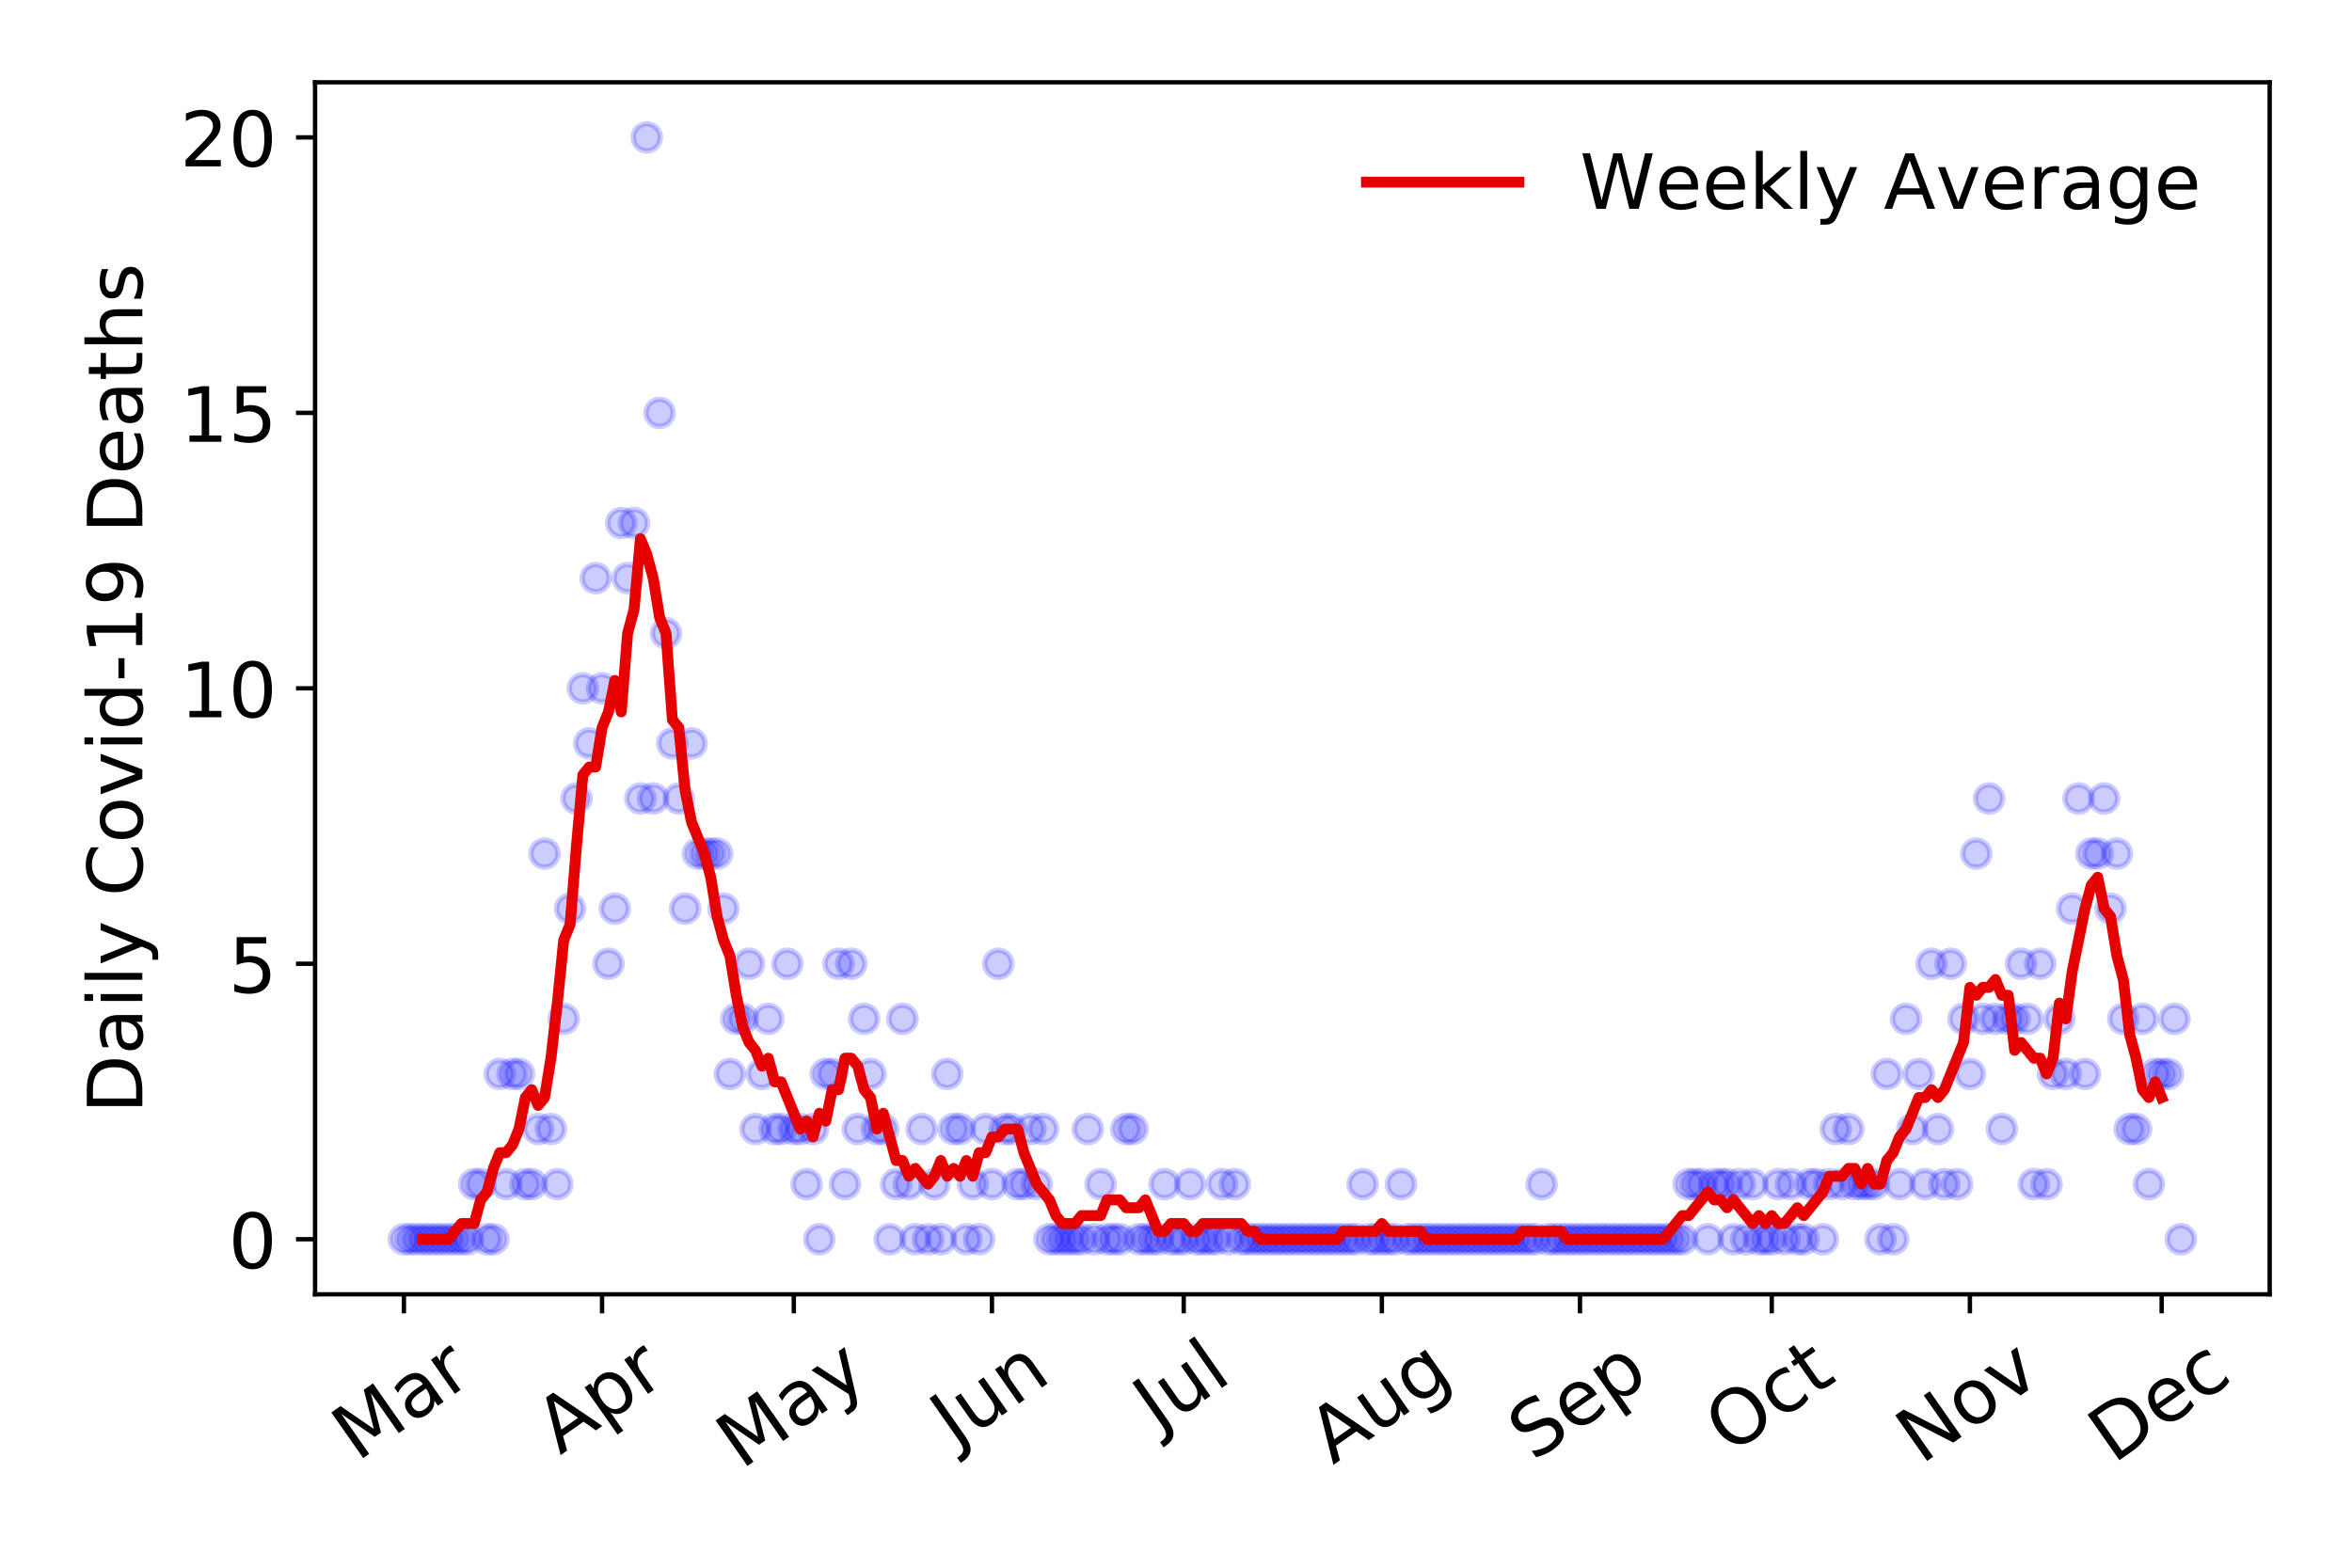 <?xml version="1.0" encoding="utf-8" standalone="no"?>
<!DOCTYPE svg PUBLIC "-//W3C//DTD SVG 1.1//EN"
  "http://www.w3.org/Graphics/SVG/1.1/DTD/svg11.dtd">
<!-- Created with matplotlib (https://matplotlib.org/) -->
<svg height="288pt" version="1.1" viewBox="0 0 432 288" width="432pt" xmlns="http://www.w3.org/2000/svg" xmlns:xlink="http://www.w3.org/1999/xlink">
 <defs>
  <style type="text/css">
*{stroke-linecap:butt;stroke-linejoin:round;}
  </style>
 </defs>
 <g id="figure_1">
  <g id="patch_1">
   <path d="M 0 288 
L 432 288 
L 432 0 
L 0 0 
z
" style="fill:#ffffff;"/>
  </g>
  <g id="axes_1">
   <g id="patch_2">
    <path d="M 57.87 237.778 
L 416.88 237.778 
L 416.88 15.12 
L 57.87 15.12 
z
" style="fill:#ffffff;"/>
   </g>
   <g id="matplotlib.axis_1">
    <g id="xtick_1">
     <g id="line2d_1">
      <defs>
       <path d="M 0 0 
L 0 3.5 
" id="mc0bb622465" style="stroke:#000000;stroke-width:0.8;"/>
      </defs>
      <g>
       <use style="stroke:#000000;stroke-width:0.8;" x="74.189" xlink:href="#mc0bb622465" y="237.778"/>
      </g>
     </g>
     <g id="text_1">
      <!-- Mar -->
      <defs>
       <path d="M 9.812 72.906 
L 24.516 72.906 
L 43.109 23.297 
L 61.812 72.906 
L 76.516 72.906 
L 76.516 0 
L 66.891 0 
L 66.891 64.016 
L 48.094 14.016 
L 38.188 14.016 
L 19.391 64.016 
L 19.391 0 
L 9.812 0 
z
" id="DejaVuSans-77"/>
       <path d="M 34.281 27.484 
Q 23.391 27.484 19.188 25 
Q 14.984 22.516 14.984 16.5 
Q 14.984 11.719 18.141 8.906 
Q 21.297 6.109 26.703 6.109 
Q 34.188 6.109 38.703 11.406 
Q 43.219 16.703 43.219 25.484 
L 43.219 27.484 
z
M 52.203 31.203 
L 52.203 0 
L 43.219 0 
L 43.219 8.297 
Q 40.141 3.328 35.547 0.953 
Q 30.953 -1.422 24.312 -1.422 
Q 15.922 -1.422 10.953 3.297 
Q 6 8.016 6 15.922 
Q 6 25.141 12.172 29.828 
Q 18.359 34.516 30.609 34.516 
L 43.219 34.516 
L 43.219 35.406 
Q 43.219 41.609 39.141 45 
Q 35.062 48.391 27.688 48.391 
Q 23 48.391 18.547 47.266 
Q 14.109 46.141 10.016 43.891 
L 10.016 52.203 
Q 14.938 54.109 19.578 55.047 
Q 24.219 56 28.609 56 
Q 40.484 56 46.344 49.844 
Q 52.203 43.703 52.203 31.203 
z
" id="DejaVuSans-97"/>
       <path d="M 41.109 46.297 
Q 39.594 47.172 37.812 47.578 
Q 36.031 48 33.891 48 
Q 26.266 48 22.188 43.047 
Q 18.109 38.094 18.109 28.812 
L 18.109 0 
L 9.078 0 
L 9.078 54.688 
L 18.109 54.688 
L 18.109 46.188 
Q 20.953 51.172 25.484 53.578 
Q 30.031 56 36.531 56 
Q 37.453 56 38.578 55.875 
Q 39.703 55.766 41.062 55.516 
z
" id="DejaVuSans-114"/>
      </defs>
      <g transform="translate(65.586 268.643)rotate(-35)scale(0.14 -0.14)">
       <use xlink:href="#DejaVuSans-77"/>
       <use x="86.279" xlink:href="#DejaVuSans-97"/>
       <use x="147.559" xlink:href="#DejaVuSans-114"/>
      </g>
     </g>
    </g>
    <g id="xtick_2">
     <g id="line2d_2">
      <g>
       <use style="stroke:#000000;stroke-width:0.8;" x="110.583" xlink:href="#mc0bb622465" y="237.778"/>
      </g>
     </g>
     <g id="text_2">
      <!-- Apr -->
      <defs>
       <path d="M 34.188 63.188 
L 20.797 26.906 
L 47.609 26.906 
z
M 28.609 72.906 
L 39.797 72.906 
L 67.578 0 
L 57.328 0 
L 50.688 18.703 
L 17.828 18.703 
L 11.188 0 
L 0.781 0 
z
" id="DejaVuSans-65"/>
       <path d="M 18.109 8.203 
L 18.109 -20.797 
L 9.078 -20.797 
L 9.078 54.688 
L 18.109 54.688 
L 18.109 46.391 
Q 20.953 51.266 25.266 53.625 
Q 29.594 56 35.594 56 
Q 45.562 56 51.781 48.094 
Q 58.016 40.188 58.016 27.297 
Q 58.016 14.406 51.781 6.484 
Q 45.562 -1.422 35.594 -1.422 
Q 29.594 -1.422 25.266 0.953 
Q 20.953 3.328 18.109 8.203 
z
M 48.688 27.297 
Q 48.688 37.203 44.609 42.844 
Q 40.531 48.484 33.406 48.484 
Q 26.266 48.484 22.188 42.844 
Q 18.109 37.203 18.109 27.297 
Q 18.109 17.391 22.188 11.75 
Q 26.266 6.109 33.406 6.109 
Q 40.531 6.109 44.609 11.75 
Q 48.688 17.391 48.688 27.297 
z
" id="DejaVuSans-112"/>
      </defs>
      <g transform="translate(102.879 267.384)rotate(-35)scale(0.14 -0.14)">
       <use xlink:href="#DejaVuSans-65"/>
       <use x="68.408" xlink:href="#DejaVuSans-112"/>
       <use x="131.885" xlink:href="#DejaVuSans-114"/>
      </g>
     </g>
    </g>
    <g id="xtick_3">
     <g id="line2d_3">
      <g>
       <use style="stroke:#000000;stroke-width:0.8;" x="145.803" xlink:href="#mc0bb622465" y="237.778"/>
      </g>
     </g>
     <g id="text_3">
      <!-- May -->
      <defs>
       <path d="M 32.172 -5.078 
Q 28.375 -14.844 24.75 -17.812 
Q 21.141 -20.797 15.094 -20.797 
L 7.906 -20.797 
L 7.906 -13.281 
L 13.188 -13.281 
Q 16.891 -13.281 18.938 -11.516 
Q 21 -9.766 23.484 -3.219 
L 25.094 0.875 
L 2.984 54.688 
L 12.5 54.688 
L 29.594 11.922 
L 46.688 54.688 
L 56.203 54.688 
z
" id="DejaVuSans-121"/>
      </defs>
      <g transform="translate(136.163 270.094)rotate(-35)scale(0.14 -0.14)">
       <use xlink:href="#DejaVuSans-77"/>
       <use x="86.279" xlink:href="#DejaVuSans-97"/>
       <use x="147.559" xlink:href="#DejaVuSans-121"/>
      </g>
     </g>
    </g>
    <g id="xtick_4">
     <g id="line2d_4">
      <g>
       <use style="stroke:#000000;stroke-width:0.8;" x="182.197" xlink:href="#mc0bb622465" y="237.778"/>
      </g>
     </g>
     <g id="text_4">
      <!-- Jun -->
      <defs>
       <path d="M 9.812 72.906 
L 19.672 72.906 
L 19.672 5.078 
Q 19.672 -8.109 14.672 -14.062 
Q 9.672 -20.016 -1.422 -20.016 
L -5.172 -20.016 
L -5.172 -11.719 
L -2.094 -11.719 
Q 4.438 -11.719 7.125 -8.047 
Q 9.812 -4.391 9.812 5.078 
z
" id="DejaVuSans-74"/>
       <path d="M 8.5 21.578 
L 8.5 54.688 
L 17.484 54.688 
L 17.484 21.922 
Q 17.484 14.156 20.5 10.266 
Q 23.531 6.391 29.594 6.391 
Q 36.859 6.391 41.078 11.031 
Q 45.312 15.672 45.312 23.688 
L 45.312 54.688 
L 54.297 54.688 
L 54.297 0 
L 45.312 0 
L 45.312 8.406 
Q 42.047 3.422 37.719 1 
Q 33.406 -1.422 27.688 -1.422 
Q 18.266 -1.422 13.375 4.438 
Q 8.5 10.297 8.5 21.578 
z
M 31.109 56 
z
" id="DejaVuSans-117"/>
       <path d="M 54.891 33.016 
L 54.891 0 
L 45.906 0 
L 45.906 32.719 
Q 45.906 40.484 42.875 44.328 
Q 39.844 48.188 33.797 48.188 
Q 26.516 48.188 22.312 43.547 
Q 18.109 38.922 18.109 30.906 
L 18.109 0 
L 9.078 0 
L 9.078 54.688 
L 18.109 54.688 
L 18.109 46.188 
Q 21.344 51.125 25.703 53.562 
Q 30.078 56 35.797 56 
Q 45.219 56 50.047 50.172 
Q 54.891 44.344 54.891 33.016 
z
" id="DejaVuSans-110"/>
      </defs>
      <g transform="translate(175.453 266.039)rotate(-35)scale(0.14 -0.14)">
       <use xlink:href="#DejaVuSans-74"/>
       <use x="29.492" xlink:href="#DejaVuSans-117"/>
       <use x="92.871" xlink:href="#DejaVuSans-110"/>
      </g>
     </g>
    </g>
    <g id="xtick_5">
     <g id="line2d_5">
      <g>
       <use style="stroke:#000000;stroke-width:0.8;" x="217.417" xlink:href="#mc0bb622465" y="237.778"/>
      </g>
     </g>
     <g id="text_5">
      <!-- Jul -->
      <defs>
       <path d="M 9.422 75.984 
L 18.406 75.984 
L 18.406 0 
L 9.422 0 
z
" id="DejaVuSans-108"/>
      </defs>
      <g transform="translate(212.714 263.181)rotate(-35)scale(0.14 -0.14)">
       <use xlink:href="#DejaVuSans-74"/>
       <use x="29.492" xlink:href="#DejaVuSans-117"/>
       <use x="92.871" xlink:href="#DejaVuSans-108"/>
      </g>
     </g>
    </g>
    <g id="xtick_6">
     <g id="line2d_6">
      <g>
       <use style="stroke:#000000;stroke-width:0.8;" x="253.811" xlink:href="#mc0bb622465" y="237.778"/>
      </g>
     </g>
     <g id="text_6">
      <!-- Aug -->
      <defs>
       <path d="M 45.406 27.984 
Q 45.406 37.75 41.375 43.109 
Q 37.359 48.484 30.078 48.484 
Q 22.859 48.484 18.828 43.109 
Q 14.797 37.75 14.797 27.984 
Q 14.797 18.266 18.828 12.891 
Q 22.859 7.516 30.078 7.516 
Q 37.359 7.516 41.375 12.891 
Q 45.406 18.266 45.406 27.984 
z
M 54.391 6.781 
Q 54.391 -7.172 48.188 -13.984 
Q 42 -20.797 29.203 -20.797 
Q 24.469 -20.797 20.266 -20.094 
Q 16.062 -19.391 12.109 -17.922 
L 12.109 -9.188 
Q 16.062 -11.328 19.922 -12.344 
Q 23.781 -13.375 27.781 -13.375 
Q 36.625 -13.375 41.016 -8.766 
Q 45.406 -4.156 45.406 5.172 
L 45.406 9.625 
Q 42.625 4.781 38.281 2.391 
Q 33.938 0 27.875 0 
Q 17.828 0 11.672 7.656 
Q 5.516 15.328 5.516 27.984 
Q 5.516 40.672 11.672 48.328 
Q 17.828 56 27.875 56 
Q 33.938 56 38.281 53.609 
Q 42.625 51.219 45.406 46.391 
L 45.406 54.688 
L 54.391 54.688 
z
" id="DejaVuSans-103"/>
      </defs>
      <g transform="translate(244.83 269.172)rotate(-35)scale(0.14 -0.14)">
       <use xlink:href="#DejaVuSans-65"/>
       <use x="68.408" xlink:href="#DejaVuSans-117"/>
       <use x="131.787" xlink:href="#DejaVuSans-103"/>
      </g>
     </g>
    </g>
    <g id="xtick_7">
     <g id="line2d_7">
      <g>
       <use style="stroke:#000000;stroke-width:0.8;" x="290.205" xlink:href="#mc0bb622465" y="237.778"/>
      </g>
     </g>
     <g id="text_7">
      <!-- Sep -->
      <defs>
       <path d="M 53.516 70.516 
L 53.516 60.891 
Q 47.906 63.578 42.922 64.891 
Q 37.938 66.219 33.297 66.219 
Q 25.25 66.219 20.875 63.094 
Q 16.5 59.969 16.5 54.203 
Q 16.5 49.359 19.406 46.891 
Q 22.312 44.438 30.422 42.922 
L 36.375 41.703 
Q 47.406 39.594 52.656 34.297 
Q 57.906 29 57.906 20.125 
Q 57.906 9.516 50.797 4.047 
Q 43.703 -1.422 29.984 -1.422 
Q 24.812 -1.422 18.969 -0.25 
Q 13.141 0.922 6.891 3.219 
L 6.891 13.375 
Q 12.891 10.016 18.656 8.297 
Q 24.422 6.594 29.984 6.594 
Q 38.422 6.594 43.016 9.906 
Q 47.609 13.234 47.609 19.391 
Q 47.609 24.75 44.312 27.781 
Q 41.016 30.812 33.5 32.328 
L 27.484 33.5 
Q 16.453 35.688 11.516 40.375 
Q 6.594 45.062 6.594 53.422 
Q 6.594 63.094 13.406 68.656 
Q 20.219 74.219 32.172 74.219 
Q 37.312 74.219 42.625 73.281 
Q 47.953 72.359 53.516 70.516 
z
" id="DejaVuSans-83"/>
       <path d="M 56.203 29.594 
L 56.203 25.203 
L 14.891 25.203 
Q 15.484 15.922 20.484 11.062 
Q 25.484 6.203 34.422 6.203 
Q 39.594 6.203 44.453 7.469 
Q 49.312 8.734 54.109 11.281 
L 54.109 2.781 
Q 49.266 0.734 44.188 -0.344 
Q 39.109 -1.422 33.891 -1.422 
Q 20.797 -1.422 13.156 6.188 
Q 5.516 13.812 5.516 26.812 
Q 5.516 40.234 12.766 48.109 
Q 20.016 56 32.328 56 
Q 43.359 56 49.781 48.891 
Q 56.203 41.797 56.203 29.594 
z
M 47.219 32.234 
Q 47.125 39.594 43.094 43.984 
Q 39.062 48.391 32.422 48.391 
Q 24.906 48.391 20.391 44.141 
Q 15.875 39.891 15.188 32.172 
z
" id="DejaVuSans-101"/>
      </defs>
      <g transform="translate(281.612 268.629)rotate(-35)scale(0.14 -0.14)">
       <use xlink:href="#DejaVuSans-83"/>
       <use x="63.477" xlink:href="#DejaVuSans-101"/>
       <use x="125" xlink:href="#DejaVuSans-112"/>
      </g>
     </g>
    </g>
    <g id="xtick_8">
     <g id="line2d_8">
      <g>
       <use style="stroke:#000000;stroke-width:0.8;" x="325.425" xlink:href="#mc0bb622465" y="237.778"/>
      </g>
     </g>
     <g id="text_8">
      <!-- Oct -->
      <defs>
       <path d="M 39.406 66.219 
Q 28.656 66.219 22.328 58.203 
Q 16.016 50.203 16.016 36.375 
Q 16.016 22.609 22.328 14.594 
Q 28.656 6.594 39.406 6.594 
Q 50.141 6.594 56.422 14.594 
Q 62.703 22.609 62.703 36.375 
Q 62.703 50.203 56.422 58.203 
Q 50.141 66.219 39.406 66.219 
z
M 39.406 74.219 
Q 54.734 74.219 63.906 63.938 
Q 73.094 53.656 73.094 36.375 
Q 73.094 19.141 63.906 8.859 
Q 54.734 -1.422 39.406 -1.422 
Q 24.031 -1.422 14.812 8.828 
Q 5.609 19.094 5.609 36.375 
Q 5.609 53.656 14.812 63.938 
Q 24.031 74.219 39.406 74.219 
z
" id="DejaVuSans-79"/>
       <path d="M 48.781 52.594 
L 48.781 44.188 
Q 44.969 46.297 41.141 47.344 
Q 37.312 48.391 33.406 48.391 
Q 24.656 48.391 19.812 42.844 
Q 14.984 37.312 14.984 27.297 
Q 14.984 17.281 19.812 11.734 
Q 24.656 6.203 33.406 6.203 
Q 37.312 6.203 41.141 7.25 
Q 44.969 8.297 48.781 10.406 
L 48.781 2.094 
Q 45.016 0.344 40.984 -0.531 
Q 36.969 -1.422 32.422 -1.422 
Q 20.062 -1.422 12.781 6.344 
Q 5.516 14.109 5.516 27.297 
Q 5.516 40.672 12.859 48.328 
Q 20.219 56 33.016 56 
Q 37.156 56 41.109 55.141 
Q 45.062 54.297 48.781 52.594 
z
" id="DejaVuSans-99"/>
       <path d="M 18.312 70.219 
L 18.312 54.688 
L 36.812 54.688 
L 36.812 47.703 
L 18.312 47.703 
L 18.312 18.016 
Q 18.312 11.328 20.141 9.422 
Q 21.969 7.516 27.594 7.516 
L 36.812 7.516 
L 36.812 0 
L 27.594 0 
Q 17.188 0 13.234 3.875 
Q 9.281 7.766 9.281 18.016 
L 9.281 47.703 
L 2.688 47.703 
L 2.688 54.688 
L 9.281 54.688 
L 9.281 70.219 
z
" id="DejaVuSans-116"/>
      </defs>
      <g transform="translate(317.726 267.377)rotate(-35)scale(0.14 -0.14)">
       <use xlink:href="#DejaVuSans-79"/>
       <use x="78.711" xlink:href="#DejaVuSans-99"/>
       <use x="133.691" xlink:href="#DejaVuSans-116"/>
      </g>
     </g>
    </g>
    <g id="xtick_9">
     <g id="line2d_9">
      <g>
       <use style="stroke:#000000;stroke-width:0.8;" x="361.819" xlink:href="#mc0bb622465" y="237.778"/>
      </g>
     </g>
     <g id="text_9">
      <!-- Nov -->
      <defs>
       <path d="M 9.812 72.906 
L 23.094 72.906 
L 55.422 11.922 
L 55.422 72.906 
L 64.984 72.906 
L 64.984 0 
L 51.703 0 
L 19.391 60.984 
L 19.391 0 
L 9.812 0 
z
" id="DejaVuSans-78"/>
       <path d="M 30.609 48.391 
Q 23.391 48.391 19.188 42.75 
Q 14.984 37.109 14.984 27.297 
Q 14.984 17.484 19.156 11.844 
Q 23.344 6.203 30.609 6.203 
Q 37.797 6.203 41.984 11.859 
Q 46.188 17.531 46.188 27.297 
Q 46.188 37.016 41.984 42.703 
Q 37.797 48.391 30.609 48.391 
z
M 30.609 56 
Q 42.328 56 49.016 48.375 
Q 55.719 40.766 55.719 27.297 
Q 55.719 13.875 49.016 6.219 
Q 42.328 -1.422 30.609 -1.422 
Q 18.844 -1.422 12.172 6.219 
Q 5.516 13.875 5.516 27.297 
Q 5.516 40.766 12.172 48.375 
Q 18.844 56 30.609 56 
z
" id="DejaVuSans-111"/>
       <path d="M 2.984 54.688 
L 12.5 54.688 
L 29.594 8.797 
L 46.688 54.688 
L 56.203 54.688 
L 35.688 0 
L 23.484 0 
z
" id="DejaVuSans-118"/>
      </defs>
      <g transform="translate(352.843 269.166)rotate(-35)scale(0.14 -0.14)">
       <use xlink:href="#DejaVuSans-78"/>
       <use x="74.805" xlink:href="#DejaVuSans-111"/>
       <use x="135.986" xlink:href="#DejaVuSans-118"/>
      </g>
     </g>
    </g>
    <g id="xtick_10">
     <g id="line2d_10">
      <g>
       <use style="stroke:#000000;stroke-width:0.8;" x="397.039" xlink:href="#mc0bb622465" y="237.778"/>
      </g>
     </g>
     <g id="text_10">
      <!-- Dec -->
      <defs>
       <path d="M 19.672 64.797 
L 19.672 8.109 
L 31.594 8.109 
Q 46.688 8.109 53.688 14.938 
Q 60.688 21.781 60.688 36.531 
Q 60.688 51.172 53.688 57.984 
Q 46.688 64.797 31.594 64.797 
z
M 9.812 72.906 
L 30.078 72.906 
Q 51.266 72.906 61.172 64.094 
Q 71.094 55.281 71.094 36.531 
Q 71.094 17.672 61.125 8.828 
Q 51.172 0 30.078 0 
L 9.812 0 
z
" id="DejaVuSans-68"/>
      </defs>
      <g transform="translate(388.159 269.032)rotate(-35)scale(0.14 -0.14)">
       <use xlink:href="#DejaVuSans-68"/>
       <use x="77.002" xlink:href="#DejaVuSans-101"/>
       <use x="138.525" xlink:href="#DejaVuSans-99"/>
      </g>
     </g>
    </g>
   </g>
   <g id="matplotlib.axis_2">
    <g id="ytick_1">
     <g id="line2d_11">
      <defs>
       <path d="M 0 0 
L -3.5 0 
" id="mb5231fdbca" style="stroke:#000000;stroke-width:0.8;"/>
      </defs>
      <g>
       <use style="stroke:#000000;stroke-width:0.8;" x="57.87" xlink:href="#mb5231fdbca" y="227.657"/>
      </g>
     </g>
     <g id="text_11">
      <!-- 0 -->
      <defs>
       <path d="M 31.781 66.406 
Q 24.172 66.406 20.328 58.906 
Q 16.5 51.422 16.5 36.375 
Q 16.5 21.391 20.328 13.891 
Q 24.172 6.391 31.781 6.391 
Q 39.453 6.391 43.281 13.891 
Q 47.125 21.391 47.125 36.375 
Q 47.125 51.422 43.281 58.906 
Q 39.453 66.406 31.781 66.406 
z
M 31.781 74.219 
Q 44.047 74.219 50.516 64.516 
Q 56.984 54.828 56.984 36.375 
Q 56.984 17.969 50.516 8.266 
Q 44.047 -1.422 31.781 -1.422 
Q 19.531 -1.422 13.062 8.266 
Q 6.594 17.969 6.594 36.375 
Q 6.594 54.828 13.062 64.516 
Q 19.531 74.219 31.781 74.219 
z
" id="DejaVuSans-48"/>
      </defs>
      <g transform="translate(41.962 232.976)scale(0.14 -0.14)">
       <use xlink:href="#DejaVuSans-48"/>
      </g>
     </g>
    </g>
    <g id="ytick_2">
     <g id="line2d_12">
      <g>
       <use style="stroke:#000000;stroke-width:0.8;" x="57.87" xlink:href="#mb5231fdbca" y="177.053"/>
      </g>
     </g>
     <g id="text_12">
      <!-- 5 -->
      <defs>
       <path d="M 10.797 72.906 
L 49.516 72.906 
L 49.516 64.594 
L 19.828 64.594 
L 19.828 46.734 
Q 21.969 47.469 24.109 47.828 
Q 26.266 48.188 28.422 48.188 
Q 40.625 48.188 47.75 41.5 
Q 54.891 34.812 54.891 23.391 
Q 54.891 11.625 47.562 5.094 
Q 40.234 -1.422 26.906 -1.422 
Q 22.312 -1.422 17.547 -0.641 
Q 12.797 0.141 7.719 1.703 
L 7.719 11.625 
Q 12.109 9.234 16.797 8.062 
Q 21.484 6.891 26.703 6.891 
Q 35.156 6.891 40.078 11.328 
Q 45.016 15.766 45.016 23.391 
Q 45.016 31 40.078 35.438 
Q 35.156 39.891 26.703 39.891 
Q 22.75 39.891 18.812 39.016 
Q 14.891 38.141 10.797 36.281 
z
" id="DejaVuSans-53"/>
      </defs>
      <g transform="translate(41.962 182.372)scale(0.14 -0.14)">
       <use xlink:href="#DejaVuSans-53"/>
      </g>
     </g>
    </g>
    <g id="ytick_3">
     <g id="line2d_13">
      <g>
       <use style="stroke:#000000;stroke-width:0.8;" x="57.87" xlink:href="#mb5231fdbca" y="126.449"/>
      </g>
     </g>
     <g id="text_13">
      <!-- 10 -->
      <defs>
       <path d="M 12.406 8.297 
L 28.516 8.297 
L 28.516 63.922 
L 10.984 60.406 
L 10.984 69.391 
L 28.422 72.906 
L 38.281 72.906 
L 38.281 8.297 
L 54.391 8.297 
L 54.391 0 
L 12.406 0 
z
" id="DejaVuSans-49"/>
      </defs>
      <g transform="translate(33.055 131.768)scale(0.14 -0.14)">
       <use xlink:href="#DejaVuSans-49"/>
       <use x="63.623" xlink:href="#DejaVuSans-48"/>
      </g>
     </g>
    </g>
    <g id="ytick_4">
     <g id="line2d_14">
      <g>
       <use style="stroke:#000000;stroke-width:0.8;" x="57.87" xlink:href="#mb5231fdbca" y="75.845"/>
      </g>
     </g>
     <g id="text_14">
      <!-- 15 -->
      <g transform="translate(33.055 81.164)scale(0.14 -0.14)">
       <use xlink:href="#DejaVuSans-49"/>
       <use x="63.623" xlink:href="#DejaVuSans-53"/>
      </g>
     </g>
    </g>
    <g id="ytick_5">
     <g id="line2d_15">
      <g>
       <use style="stroke:#000000;stroke-width:0.8;" x="57.87" xlink:href="#mb5231fdbca" y="25.241"/>
      </g>
     </g>
     <g id="text_15">
      <!-- 20 -->
      <defs>
       <path d="M 19.188 8.297 
L 53.609 8.297 
L 53.609 0 
L 7.328 0 
L 7.328 8.297 
Q 12.938 14.109 22.625 23.891 
Q 32.328 33.688 34.812 36.531 
Q 39.547 41.844 41.422 45.531 
Q 43.312 49.219 43.312 52.781 
Q 43.312 58.594 39.234 62.25 
Q 35.156 65.922 28.609 65.922 
Q 23.969 65.922 18.812 64.312 
Q 13.672 62.703 7.812 59.422 
L 7.812 69.391 
Q 13.766 71.781 18.938 73 
Q 24.125 74.219 28.422 74.219 
Q 39.75 74.219 46.484 68.547 
Q 53.219 62.891 53.219 53.422 
Q 53.219 48.922 51.531 44.891 
Q 49.859 40.875 45.406 35.406 
Q 44.188 33.984 37.641 27.219 
Q 31.109 20.453 19.188 8.297 
z
" id="DejaVuSans-50"/>
      </defs>
      <g transform="translate(33.055 30.56)scale(0.14 -0.14)">
       <use xlink:href="#DejaVuSans-50"/>
       <use x="63.623" xlink:href="#DejaVuSans-48"/>
      </g>
     </g>
    </g>
    <g id="text_16">
     <!-- Daily Covid-19 Deaths -->
     <defs>
      <path d="M 9.422 54.688 
L 18.406 54.688 
L 18.406 0 
L 9.422 0 
z
M 9.422 75.984 
L 18.406 75.984 
L 18.406 64.594 
L 9.422 64.594 
z
" id="DejaVuSans-105"/>
      <path id="DejaVuSans-32"/>
      <path d="M 64.406 67.281 
L 64.406 56.891 
Q 59.422 61.531 53.781 63.812 
Q 48.141 66.109 41.797 66.109 
Q 29.297 66.109 22.656 58.469 
Q 16.016 50.828 16.016 36.375 
Q 16.016 21.969 22.656 14.328 
Q 29.297 6.688 41.797 6.688 
Q 48.141 6.688 53.781 8.984 
Q 59.422 11.281 64.406 15.922 
L 64.406 5.609 
Q 59.234 2.094 53.438 0.328 
Q 47.656 -1.422 41.219 -1.422 
Q 24.656 -1.422 15.125 8.703 
Q 5.609 18.844 5.609 36.375 
Q 5.609 53.953 15.125 64.078 
Q 24.656 74.219 41.219 74.219 
Q 47.75 74.219 53.531 72.484 
Q 59.328 70.75 64.406 67.281 
z
" id="DejaVuSans-67"/>
      <path d="M 45.406 46.391 
L 45.406 75.984 
L 54.391 75.984 
L 54.391 0 
L 45.406 0 
L 45.406 8.203 
Q 42.578 3.328 38.25 0.953 
Q 33.938 -1.422 27.875 -1.422 
Q 17.969 -1.422 11.734 6.484 
Q 5.516 14.406 5.516 27.297 
Q 5.516 40.188 11.734 48.094 
Q 17.969 56 27.875 56 
Q 33.938 56 38.25 53.625 
Q 42.578 51.266 45.406 46.391 
z
M 14.797 27.297 
Q 14.797 17.391 18.875 11.75 
Q 22.953 6.109 30.078 6.109 
Q 37.203 6.109 41.297 11.75 
Q 45.406 17.391 45.406 27.297 
Q 45.406 37.203 41.297 42.844 
Q 37.203 48.484 30.078 48.484 
Q 22.953 48.484 18.875 42.844 
Q 14.797 37.203 14.797 27.297 
z
" id="DejaVuSans-100"/>
      <path d="M 4.891 31.391 
L 31.203 31.391 
L 31.203 23.391 
L 4.891 23.391 
z
" id="DejaVuSans-45"/>
      <path d="M 10.984 1.516 
L 10.984 10.5 
Q 14.703 8.734 18.5 7.812 
Q 22.312 6.891 25.984 6.891 
Q 35.75 6.891 40.891 13.453 
Q 46.047 20.016 46.781 33.406 
Q 43.953 29.203 39.594 26.953 
Q 35.25 24.703 29.984 24.703 
Q 19.047 24.703 12.672 31.312 
Q 6.297 37.938 6.297 49.422 
Q 6.297 60.641 12.938 67.422 
Q 19.578 74.219 30.609 74.219 
Q 43.266 74.219 49.922 64.516 
Q 56.594 54.828 56.594 36.375 
Q 56.594 19.141 48.406 8.859 
Q 40.234 -1.422 26.422 -1.422 
Q 22.703 -1.422 18.891 -0.688 
Q 15.094 0.047 10.984 1.516 
z
M 30.609 32.422 
Q 37.25 32.422 41.125 36.953 
Q 45.016 41.5 45.016 49.422 
Q 45.016 57.281 41.125 61.844 
Q 37.25 66.406 30.609 66.406 
Q 23.969 66.406 20.094 61.844 
Q 16.219 57.281 16.219 49.422 
Q 16.219 41.5 20.094 36.953 
Q 23.969 32.422 30.609 32.422 
z
" id="DejaVuSans-57"/>
      <path d="M 54.891 33.016 
L 54.891 0 
L 45.906 0 
L 45.906 32.719 
Q 45.906 40.484 42.875 44.328 
Q 39.844 48.188 33.797 48.188 
Q 26.516 48.188 22.312 43.547 
Q 18.109 38.922 18.109 30.906 
L 18.109 0 
L 9.078 0 
L 9.078 75.984 
L 18.109 75.984 
L 18.109 46.188 
Q 21.344 51.125 25.703 53.562 
Q 30.078 56 35.797 56 
Q 45.219 56 50.047 50.172 
Q 54.891 44.344 54.891 33.016 
z
" id="DejaVuSans-104"/>
      <path d="M 44.281 53.078 
L 44.281 44.578 
Q 40.484 46.531 36.375 47.5 
Q 32.281 48.484 27.875 48.484 
Q 21.188 48.484 17.844 46.438 
Q 14.5 44.391 14.5 40.281 
Q 14.5 37.156 16.891 35.375 
Q 19.281 33.594 26.516 31.984 
L 29.594 31.297 
Q 39.156 29.25 43.188 25.516 
Q 47.219 21.781 47.219 15.094 
Q 47.219 7.469 41.188 3.016 
Q 35.156 -1.422 24.609 -1.422 
Q 20.219 -1.422 15.453 -0.562 
Q 10.688 0.297 5.422 2 
L 5.422 11.281 
Q 10.406 8.688 15.234 7.391 
Q 20.062 6.109 24.812 6.109 
Q 31.156 6.109 34.562 8.281 
Q 37.984 10.453 37.984 14.406 
Q 37.984 18.062 35.516 20.016 
Q 33.062 21.969 24.703 23.781 
L 21.578 24.516 
Q 13.234 26.266 9.516 29.906 
Q 5.812 33.547 5.812 39.891 
Q 5.812 47.609 11.281 51.797 
Q 16.75 56 26.812 56 
Q 31.781 56 36.172 55.266 
Q 40.578 54.547 44.281 53.078 
z
" id="DejaVuSans-115"/>
     </defs>
     <g transform="translate(26.143 204.56)rotate(-90)scale(0.14 -0.14)">
      <use xlink:href="#DejaVuSans-68"/>
      <use x="77.002" xlink:href="#DejaVuSans-97"/>
      <use x="138.281" xlink:href="#DejaVuSans-105"/>
      <use x="166.064" xlink:href="#DejaVuSans-108"/>
      <use x="193.848" xlink:href="#DejaVuSans-121"/>
      <use x="253.027" xlink:href="#DejaVuSans-32"/>
      <use x="284.814" xlink:href="#DejaVuSans-67"/>
      <use x="354.639" xlink:href="#DejaVuSans-111"/>
      <use x="415.82" xlink:href="#DejaVuSans-118"/>
      <use x="475" xlink:href="#DejaVuSans-105"/>
      <use x="502.783" xlink:href="#DejaVuSans-100"/>
      <use x="566.26" xlink:href="#DejaVuSans-45"/>
      <use x="602.344" xlink:href="#DejaVuSans-49"/>
      <use x="665.967" xlink:href="#DejaVuSans-57"/>
      <use x="729.59" xlink:href="#DejaVuSans-32"/>
      <use x="761.377" xlink:href="#DejaVuSans-68"/>
      <use x="838.379" xlink:href="#DejaVuSans-101"/>
      <use x="899.902" xlink:href="#DejaVuSans-97"/>
      <use x="961.182" xlink:href="#DejaVuSans-116"/>
      <use x="1000.391" xlink:href="#DejaVuSans-104"/>
      <use x="1063.77" xlink:href="#DejaVuSans-115"/>
     </g>
    </g>
   </g>
   <g id="line2d_16">
    <defs>
     <path d="M 0 2.5 
C 0.663 2.5 1.299 2.237 1.768 1.768 
C 2.237 1.299 2.5 0.663 2.5 0 
C 2.5 -0.663 2.237 -1.299 1.768 -1.768 
C 1.299 -2.237 0.663 -2.5 0 -2.5 
C -0.663 -2.5 -1.299 -2.237 -1.768 -1.768 
C -2.237 -1.299 -2.5 -0.663 -2.5 0 
C -2.5 0.663 -2.237 1.299 -1.768 1.768 
C -1.299 2.237 -0.663 2.5 0 2.5 
z
" id="me12638b83b" style="stroke:#0000ff;stroke-opacity:0.2;"/>
    </defs>
    <g clip-path="url(#pd0b9111b14)">
     <use style="fill:#0000ff;fill-opacity:0.2;stroke:#0000ff;stroke-opacity:0.2;" x="74.189" xlink:href="#me12638b83b" y="227.657"/>
     <use style="fill:#0000ff;fill-opacity:0.2;stroke:#0000ff;stroke-opacity:0.2;" x="75.363" xlink:href="#me12638b83b" y="227.657"/>
     <use style="fill:#0000ff;fill-opacity:0.2;stroke:#0000ff;stroke-opacity:0.2;" x="76.537" xlink:href="#me12638b83b" y="227.657"/>
     <use style="fill:#0000ff;fill-opacity:0.2;stroke:#0000ff;stroke-opacity:0.2;" x="77.711" xlink:href="#me12638b83b" y="227.657"/>
     <use style="fill:#0000ff;fill-opacity:0.2;stroke:#0000ff;stroke-opacity:0.2;" x="78.885" xlink:href="#me12638b83b" y="227.657"/>
     <use style="fill:#0000ff;fill-opacity:0.2;stroke:#0000ff;stroke-opacity:0.2;" x="80.059" xlink:href="#me12638b83b" y="227.657"/>
     <use style="fill:#0000ff;fill-opacity:0.2;stroke:#0000ff;stroke-opacity:0.2;" x="81.233" xlink:href="#me12638b83b" y="227.657"/>
     <use style="fill:#0000ff;fill-opacity:0.2;stroke:#0000ff;stroke-opacity:0.2;" x="82.407" xlink:href="#me12638b83b" y="227.657"/>
     <use style="fill:#0000ff;fill-opacity:0.2;stroke:#0000ff;stroke-opacity:0.2;" x="83.581" xlink:href="#me12638b83b" y="227.657"/>
     <use style="fill:#0000ff;fill-opacity:0.2;stroke:#0000ff;stroke-opacity:0.2;" x="84.755" xlink:href="#me12638b83b" y="227.657"/>
     <use style="fill:#0000ff;fill-opacity:0.2;stroke:#0000ff;stroke-opacity:0.2;" x="85.929" xlink:href="#me12638b83b" y="227.657"/>
     <use style="fill:#0000ff;fill-opacity:0.2;stroke:#0000ff;stroke-opacity:0.2;" x="87.103" xlink:href="#me12638b83b" y="217.537"/>
     <use style="fill:#0000ff;fill-opacity:0.2;stroke:#0000ff;stroke-opacity:0.2;" x="88.277" xlink:href="#me12638b83b" y="217.537"/>
     <use style="fill:#0000ff;fill-opacity:0.2;stroke:#0000ff;stroke-opacity:0.2;" x="89.451" xlink:href="#me12638b83b" y="227.657"/>
     <use style="fill:#0000ff;fill-opacity:0.2;stroke:#0000ff;stroke-opacity:0.2;" x="90.625" xlink:href="#me12638b83b" y="227.657"/>
     <use style="fill:#0000ff;fill-opacity:0.2;stroke:#0000ff;stroke-opacity:0.2;" x="91.799" xlink:href="#me12638b83b" y="197.295"/>
     <use style="fill:#0000ff;fill-opacity:0.2;stroke:#0000ff;stroke-opacity:0.2;" x="92.973" xlink:href="#me12638b83b" y="217.537"/>
     <use style="fill:#0000ff;fill-opacity:0.2;stroke:#0000ff;stroke-opacity:0.2;" x="94.147" xlink:href="#me12638b83b" y="197.295"/>
     <use style="fill:#0000ff;fill-opacity:0.2;stroke:#0000ff;stroke-opacity:0.2;" x="95.321" xlink:href="#me12638b83b" y="197.295"/>
     <use style="fill:#0000ff;fill-opacity:0.2;stroke:#0000ff;stroke-opacity:0.2;" x="96.495" xlink:href="#me12638b83b" y="217.537"/>
     <use style="fill:#0000ff;fill-opacity:0.2;stroke:#0000ff;stroke-opacity:0.2;" x="97.669" xlink:href="#me12638b83b" y="217.537"/>
     <use style="fill:#0000ff;fill-opacity:0.2;stroke:#0000ff;stroke-opacity:0.2;" x="98.843" xlink:href="#me12638b83b" y="207.416"/>
     <use style="fill:#0000ff;fill-opacity:0.2;stroke:#0000ff;stroke-opacity:0.2;" x="100.017" xlink:href="#me12638b83b" y="156.812"/>
     <use style="fill:#0000ff;fill-opacity:0.2;stroke:#0000ff;stroke-opacity:0.2;" x="101.191" xlink:href="#me12638b83b" y="207.416"/>
     <use style="fill:#0000ff;fill-opacity:0.2;stroke:#0000ff;stroke-opacity:0.2;" x="102.365" xlink:href="#me12638b83b" y="217.537"/>
     <use style="fill:#0000ff;fill-opacity:0.2;stroke:#0000ff;stroke-opacity:0.2;" x="103.539" xlink:href="#me12638b83b" y="187.174"/>
     <use style="fill:#0000ff;fill-opacity:0.2;stroke:#0000ff;stroke-opacity:0.2;" x="104.713" xlink:href="#me12638b83b" y="166.932"/>
     <use style="fill:#0000ff;fill-opacity:0.2;stroke:#0000ff;stroke-opacity:0.2;" x="105.887" xlink:href="#me12638b83b" y="146.691"/>
     <use style="fill:#0000ff;fill-opacity:0.2;stroke:#0000ff;stroke-opacity:0.2;" x="107.061" xlink:href="#me12638b83b" y="126.449"/>
     <use style="fill:#0000ff;fill-opacity:0.2;stroke:#0000ff;stroke-opacity:0.2;" x="108.235" xlink:href="#me12638b83b" y="136.57"/>
     <use style="fill:#0000ff;fill-opacity:0.2;stroke:#0000ff;stroke-opacity:0.2;" x="109.409" xlink:href="#me12638b83b" y="106.207"/>
     <use style="fill:#0000ff;fill-opacity:0.2;stroke:#0000ff;stroke-opacity:0.2;" x="110.583" xlink:href="#me12638b83b" y="126.449"/>
     <use style="fill:#0000ff;fill-opacity:0.2;stroke:#0000ff;stroke-opacity:0.2;" x="111.757" xlink:href="#me12638b83b" y="177.053"/>
     <use style="fill:#0000ff;fill-opacity:0.2;stroke:#0000ff;stroke-opacity:0.2;" x="112.931" xlink:href="#me12638b83b" y="166.932"/>
     <use style="fill:#0000ff;fill-opacity:0.2;stroke:#0000ff;stroke-opacity:0.2;" x="114.105" xlink:href="#me12638b83b" y="96.087"/>
     <use style="fill:#0000ff;fill-opacity:0.2;stroke:#0000ff;stroke-opacity:0.2;" x="115.279" xlink:href="#me12638b83b" y="106.207"/>
     <use style="fill:#0000ff;fill-opacity:0.2;stroke:#0000ff;stroke-opacity:0.2;" x="116.453" xlink:href="#me12638b83b" y="96.087"/>
     <use style="fill:#0000ff;fill-opacity:0.2;stroke:#0000ff;stroke-opacity:0.2;" x="117.627" xlink:href="#me12638b83b" y="146.691"/>
     <use style="fill:#0000ff;fill-opacity:0.2;stroke:#0000ff;stroke-opacity:0.2;" x="118.801" xlink:href="#me12638b83b" y="25.241"/>
     <use style="fill:#0000ff;fill-opacity:0.2;stroke:#0000ff;stroke-opacity:0.2;" x="119.975" xlink:href="#me12638b83b" y="146.691"/>
     <use style="fill:#0000ff;fill-opacity:0.2;stroke:#0000ff;stroke-opacity:0.2;" x="121.149" xlink:href="#me12638b83b" y="75.845"/>
     <use style="fill:#0000ff;fill-opacity:0.2;stroke:#0000ff;stroke-opacity:0.2;" x="122.323" xlink:href="#me12638b83b" y="116.328"/>
     <use style="fill:#0000ff;fill-opacity:0.2;stroke:#0000ff;stroke-opacity:0.2;" x="123.497" xlink:href="#me12638b83b" y="136.57"/>
     <use style="fill:#0000ff;fill-opacity:0.2;stroke:#0000ff;stroke-opacity:0.2;" x="124.671" xlink:href="#me12638b83b" y="146.691"/>
     <use style="fill:#0000ff;fill-opacity:0.2;stroke:#0000ff;stroke-opacity:0.2;" x="125.845" xlink:href="#me12638b83b" y="166.932"/>
     <use style="fill:#0000ff;fill-opacity:0.2;stroke:#0000ff;stroke-opacity:0.2;" x="127.019" xlink:href="#me12638b83b" y="136.57"/>
     <use style="fill:#0000ff;fill-opacity:0.2;stroke:#0000ff;stroke-opacity:0.2;" x="128.193" xlink:href="#me12638b83b" y="156.812"/>
     <use style="fill:#0000ff;fill-opacity:0.2;stroke:#0000ff;stroke-opacity:0.2;" x="129.367" xlink:href="#me12638b83b" y="156.812"/>
     <use style="fill:#0000ff;fill-opacity:0.2;stroke:#0000ff;stroke-opacity:0.2;" x="130.541" xlink:href="#me12638b83b" y="156.812"/>
     <use style="fill:#0000ff;fill-opacity:0.2;stroke:#0000ff;stroke-opacity:0.2;" x="131.715" xlink:href="#me12638b83b" y="156.812"/>
     <use style="fill:#0000ff;fill-opacity:0.2;stroke:#0000ff;stroke-opacity:0.2;" x="132.889" xlink:href="#me12638b83b" y="166.932"/>
     <use style="fill:#0000ff;fill-opacity:0.2;stroke:#0000ff;stroke-opacity:0.2;" x="134.063" xlink:href="#me12638b83b" y="197.295"/>
     <use style="fill:#0000ff;fill-opacity:0.2;stroke:#0000ff;stroke-opacity:0.2;" x="135.237" xlink:href="#me12638b83b" y="187.174"/>
     <use style="fill:#0000ff;fill-opacity:0.2;stroke:#0000ff;stroke-opacity:0.2;" x="136.411" xlink:href="#me12638b83b" y="187.174"/>
     <use style="fill:#0000ff;fill-opacity:0.2;stroke:#0000ff;stroke-opacity:0.2;" x="137.585" xlink:href="#me12638b83b" y="177.053"/>
     <use style="fill:#0000ff;fill-opacity:0.2;stroke:#0000ff;stroke-opacity:0.2;" x="138.759" xlink:href="#me12638b83b" y="207.416"/>
     <use style="fill:#0000ff;fill-opacity:0.2;stroke:#0000ff;stroke-opacity:0.2;" x="139.933" xlink:href="#me12638b83b" y="197.295"/>
     <use style="fill:#0000ff;fill-opacity:0.2;stroke:#0000ff;stroke-opacity:0.2;" x="141.107" xlink:href="#me12638b83b" y="187.174"/>
     <use style="fill:#0000ff;fill-opacity:0.2;stroke:#0000ff;stroke-opacity:0.2;" x="142.281" xlink:href="#me12638b83b" y="207.416"/>
     <use style="fill:#0000ff;fill-opacity:0.2;stroke:#0000ff;stroke-opacity:0.2;" x="143.455" xlink:href="#me12638b83b" y="207.416"/>
     <use style="fill:#0000ff;fill-opacity:0.2;stroke:#0000ff;stroke-opacity:0.2;" x="144.629" xlink:href="#me12638b83b" y="177.053"/>
     <use style="fill:#0000ff;fill-opacity:0.2;stroke:#0000ff;stroke-opacity:0.2;" x="145.803" xlink:href="#me12638b83b" y="207.416"/>
     <use style="fill:#0000ff;fill-opacity:0.2;stroke:#0000ff;stroke-opacity:0.2;" x="146.977" xlink:href="#me12638b83b" y="207.416"/>
     <use style="fill:#0000ff;fill-opacity:0.2;stroke:#0000ff;stroke-opacity:0.2;" x="148.151" xlink:href="#me12638b83b" y="217.537"/>
     <use style="fill:#0000ff;fill-opacity:0.2;stroke:#0000ff;stroke-opacity:0.2;" x="149.325" xlink:href="#me12638b83b" y="207.416"/>
     <use style="fill:#0000ff;fill-opacity:0.2;stroke:#0000ff;stroke-opacity:0.2;" x="150.499" xlink:href="#me12638b83b" y="227.657"/>
     <use style="fill:#0000ff;fill-opacity:0.2;stroke:#0000ff;stroke-opacity:0.2;" x="151.673" xlink:href="#me12638b83b" y="197.295"/>
     <use style="fill:#0000ff;fill-opacity:0.2;stroke:#0000ff;stroke-opacity:0.2;" x="152.847" xlink:href="#me12638b83b" y="197.295"/>
     <use style="fill:#0000ff;fill-opacity:0.2;stroke:#0000ff;stroke-opacity:0.2;" x="154.021" xlink:href="#me12638b83b" y="177.053"/>
     <use style="fill:#0000ff;fill-opacity:0.2;stroke:#0000ff;stroke-opacity:0.2;" x="155.195" xlink:href="#me12638b83b" y="217.537"/>
     <use style="fill:#0000ff;fill-opacity:0.2;stroke:#0000ff;stroke-opacity:0.2;" x="156.369" xlink:href="#me12638b83b" y="177.053"/>
     <use style="fill:#0000ff;fill-opacity:0.2;stroke:#0000ff;stroke-opacity:0.2;" x="157.543" xlink:href="#me12638b83b" y="207.416"/>
     <use style="fill:#0000ff;fill-opacity:0.2;stroke:#0000ff;stroke-opacity:0.2;" x="158.717" xlink:href="#me12638b83b" y="187.174"/>
     <use style="fill:#0000ff;fill-opacity:0.2;stroke:#0000ff;stroke-opacity:0.2;" x="159.891" xlink:href="#me12638b83b" y="197.295"/>
     <use style="fill:#0000ff;fill-opacity:0.2;stroke:#0000ff;stroke-opacity:0.2;" x="161.065" xlink:href="#me12638b83b" y="207.416"/>
     <use style="fill:#0000ff;fill-opacity:0.2;stroke:#0000ff;stroke-opacity:0.2;" x="162.239" xlink:href="#me12638b83b" y="207.416"/>
     <use style="fill:#0000ff;fill-opacity:0.2;stroke:#0000ff;stroke-opacity:0.2;" x="163.413" xlink:href="#me12638b83b" y="227.657"/>
     <use style="fill:#0000ff;fill-opacity:0.2;stroke:#0000ff;stroke-opacity:0.2;" x="164.587" xlink:href="#me12638b83b" y="217.537"/>
     <use style="fill:#0000ff;fill-opacity:0.2;stroke:#0000ff;stroke-opacity:0.2;" x="165.761" xlink:href="#me12638b83b" y="187.174"/>
     <use style="fill:#0000ff;fill-opacity:0.2;stroke:#0000ff;stroke-opacity:0.2;" x="166.935" xlink:href="#me12638b83b" y="217.537"/>
     <use style="fill:#0000ff;fill-opacity:0.2;stroke:#0000ff;stroke-opacity:0.2;" x="168.109" xlink:href="#me12638b83b" y="227.657"/>
     <use style="fill:#0000ff;fill-opacity:0.2;stroke:#0000ff;stroke-opacity:0.2;" x="169.283" xlink:href="#me12638b83b" y="207.416"/>
     <use style="fill:#0000ff;fill-opacity:0.2;stroke:#0000ff;stroke-opacity:0.2;" x="170.457" xlink:href="#me12638b83b" y="227.657"/>
     <use style="fill:#0000ff;fill-opacity:0.2;stroke:#0000ff;stroke-opacity:0.2;" x="171.631" xlink:href="#me12638b83b" y="217.537"/>
     <use style="fill:#0000ff;fill-opacity:0.2;stroke:#0000ff;stroke-opacity:0.2;" x="172.805" xlink:href="#me12638b83b" y="227.657"/>
     <use style="fill:#0000ff;fill-opacity:0.2;stroke:#0000ff;stroke-opacity:0.2;" x="173.979" xlink:href="#me12638b83b" y="197.295"/>
     <use style="fill:#0000ff;fill-opacity:0.2;stroke:#0000ff;stroke-opacity:0.2;" x="175.153" xlink:href="#me12638b83b" y="207.416"/>
     <use style="fill:#0000ff;fill-opacity:0.2;stroke:#0000ff;stroke-opacity:0.2;" x="176.327" xlink:href="#me12638b83b" y="207.416"/>
     <use style="fill:#0000ff;fill-opacity:0.2;stroke:#0000ff;stroke-opacity:0.2;" x="177.501" xlink:href="#me12638b83b" y="227.657"/>
     <use style="fill:#0000ff;fill-opacity:0.2;stroke:#0000ff;stroke-opacity:0.2;" x="178.675" xlink:href="#me12638b83b" y="217.537"/>
     <use style="fill:#0000ff;fill-opacity:0.2;stroke:#0000ff;stroke-opacity:0.2;" x="179.849" xlink:href="#me12638b83b" y="227.657"/>
     <use style="fill:#0000ff;fill-opacity:0.2;stroke:#0000ff;stroke-opacity:0.2;" x="181.023" xlink:href="#me12638b83b" y="207.416"/>
     <use style="fill:#0000ff;fill-opacity:0.2;stroke:#0000ff;stroke-opacity:0.2;" x="182.197" xlink:href="#me12638b83b" y="217.537"/>
     <use style="fill:#0000ff;fill-opacity:0.2;stroke:#0000ff;stroke-opacity:0.2;" x="183.371" xlink:href="#me12638b83b" y="177.053"/>
     <use style="fill:#0000ff;fill-opacity:0.2;stroke:#0000ff;stroke-opacity:0.2;" x="184.545" xlink:href="#me12638b83b" y="207.416"/>
     <use style="fill:#0000ff;fill-opacity:0.2;stroke:#0000ff;stroke-opacity:0.2;" x="185.719" xlink:href="#me12638b83b" y="207.416"/>
     <use style="fill:#0000ff;fill-opacity:0.2;stroke:#0000ff;stroke-opacity:0.2;" x="186.893" xlink:href="#me12638b83b" y="217.537"/>
     <use style="fill:#0000ff;fill-opacity:0.2;stroke:#0000ff;stroke-opacity:0.2;" x="188.067" xlink:href="#me12638b83b" y="217.537"/>
     <use style="fill:#0000ff;fill-opacity:0.2;stroke:#0000ff;stroke-opacity:0.2;" x="189.241" xlink:href="#me12638b83b" y="207.416"/>
     <use style="fill:#0000ff;fill-opacity:0.2;stroke:#0000ff;stroke-opacity:0.2;" x="190.415" xlink:href="#me12638b83b" y="217.537"/>
     <use style="fill:#0000ff;fill-opacity:0.2;stroke:#0000ff;stroke-opacity:0.2;" x="191.589" xlink:href="#me12638b83b" y="207.416"/>
     <use style="fill:#0000ff;fill-opacity:0.2;stroke:#0000ff;stroke-opacity:0.2;" x="192.763" xlink:href="#me12638b83b" y="227.657"/>
     <use style="fill:#0000ff;fill-opacity:0.2;stroke:#0000ff;stroke-opacity:0.2;" x="193.937" xlink:href="#me12638b83b" y="227.657"/>
     <use style="fill:#0000ff;fill-opacity:0.2;stroke:#0000ff;stroke-opacity:0.2;" x="195.111" xlink:href="#me12638b83b" y="227.657"/>
     <use style="fill:#0000ff;fill-opacity:0.2;stroke:#0000ff;stroke-opacity:0.2;" x="196.285" xlink:href="#me12638b83b" y="227.657"/>
     <use style="fill:#0000ff;fill-opacity:0.2;stroke:#0000ff;stroke-opacity:0.2;" x="197.459" xlink:href="#me12638b83b" y="227.657"/>
     <use style="fill:#0000ff;fill-opacity:0.2;stroke:#0000ff;stroke-opacity:0.2;" x="198.633" xlink:href="#me12638b83b" y="227.657"/>
     <use style="fill:#0000ff;fill-opacity:0.2;stroke:#0000ff;stroke-opacity:0.2;" x="199.807" xlink:href="#me12638b83b" y="207.416"/>
     <use style="fill:#0000ff;fill-opacity:0.2;stroke:#0000ff;stroke-opacity:0.2;" x="200.981" xlink:href="#me12638b83b" y="227.657"/>
     <use style="fill:#0000ff;fill-opacity:0.2;stroke:#0000ff;stroke-opacity:0.2;" x="202.155" xlink:href="#me12638b83b" y="217.537"/>
     <use style="fill:#0000ff;fill-opacity:0.2;stroke:#0000ff;stroke-opacity:0.2;" x="203.329" xlink:href="#me12638b83b" y="227.657"/>
     <use style="fill:#0000ff;fill-opacity:0.2;stroke:#0000ff;stroke-opacity:0.2;" x="204.503" xlink:href="#me12638b83b" y="227.657"/>
     <use style="fill:#0000ff;fill-opacity:0.2;stroke:#0000ff;stroke-opacity:0.2;" x="205.677" xlink:href="#me12638b83b" y="227.657"/>
     <use style="fill:#0000ff;fill-opacity:0.2;stroke:#0000ff;stroke-opacity:0.2;" x="206.851" xlink:href="#me12638b83b" y="207.416"/>
     <use style="fill:#0000ff;fill-opacity:0.2;stroke:#0000ff;stroke-opacity:0.2;" x="208.025" xlink:href="#me12638b83b" y="207.416"/>
     <use style="fill:#0000ff;fill-opacity:0.2;stroke:#0000ff;stroke-opacity:0.2;" x="209.199" xlink:href="#me12638b83b" y="227.657"/>
     <use style="fill:#0000ff;fill-opacity:0.2;stroke:#0000ff;stroke-opacity:0.2;" x="210.373" xlink:href="#me12638b83b" y="227.657"/>
     <use style="fill:#0000ff;fill-opacity:0.2;stroke:#0000ff;stroke-opacity:0.2;" x="211.547" xlink:href="#me12638b83b" y="227.657"/>
     <use style="fill:#0000ff;fill-opacity:0.2;stroke:#0000ff;stroke-opacity:0.2;" x="212.721" xlink:href="#me12638b83b" y="227.657"/>
     <use style="fill:#0000ff;fill-opacity:0.2;stroke:#0000ff;stroke-opacity:0.2;" x="213.895" xlink:href="#me12638b83b" y="217.537"/>
     <use style="fill:#0000ff;fill-opacity:0.2;stroke:#0000ff;stroke-opacity:0.2;" x="215.069" xlink:href="#me12638b83b" y="227.657"/>
     <use style="fill:#0000ff;fill-opacity:0.2;stroke:#0000ff;stroke-opacity:0.2;" x="216.243" xlink:href="#me12638b83b" y="227.657"/>
     <use style="fill:#0000ff;fill-opacity:0.2;stroke:#0000ff;stroke-opacity:0.2;" x="217.417" xlink:href="#me12638b83b" y="227.657"/>
     <use style="fill:#0000ff;fill-opacity:0.2;stroke:#0000ff;stroke-opacity:0.2;" x="218.591" xlink:href="#me12638b83b" y="217.537"/>
     <use style="fill:#0000ff;fill-opacity:0.2;stroke:#0000ff;stroke-opacity:0.2;" x="219.765" xlink:href="#me12638b83b" y="227.657"/>
     <use style="fill:#0000ff;fill-opacity:0.2;stroke:#0000ff;stroke-opacity:0.2;" x="220.939" xlink:href="#me12638b83b" y="227.657"/>
     <use style="fill:#0000ff;fill-opacity:0.2;stroke:#0000ff;stroke-opacity:0.2;" x="222.113" xlink:href="#me12638b83b" y="227.657"/>
     <use style="fill:#0000ff;fill-opacity:0.2;stroke:#0000ff;stroke-opacity:0.2;" x="223.287" xlink:href="#me12638b83b" y="227.657"/>
     <use style="fill:#0000ff;fill-opacity:0.2;stroke:#0000ff;stroke-opacity:0.2;" x="224.461" xlink:href="#me12638b83b" y="217.537"/>
     <use style="fill:#0000ff;fill-opacity:0.2;stroke:#0000ff;stroke-opacity:0.2;" x="225.635" xlink:href="#me12638b83b" y="227.657"/>
     <use style="fill:#0000ff;fill-opacity:0.2;stroke:#0000ff;stroke-opacity:0.2;" x="226.809" xlink:href="#me12638b83b" y="217.537"/>
     <use style="fill:#0000ff;fill-opacity:0.2;stroke:#0000ff;stroke-opacity:0.2;" x="227.983" xlink:href="#me12638b83b" y="227.657"/>
     <use style="fill:#0000ff;fill-opacity:0.2;stroke:#0000ff;stroke-opacity:0.2;" x="229.157" xlink:href="#me12638b83b" y="227.657"/>
     <use style="fill:#0000ff;fill-opacity:0.2;stroke:#0000ff;stroke-opacity:0.2;" x="230.331" xlink:href="#me12638b83b" y="227.657"/>
     <use style="fill:#0000ff;fill-opacity:0.2;stroke:#0000ff;stroke-opacity:0.2;" x="231.505" xlink:href="#me12638b83b" y="227.657"/>
     <use style="fill:#0000ff;fill-opacity:0.2;stroke:#0000ff;stroke-opacity:0.2;" x="232.679" xlink:href="#me12638b83b" y="227.657"/>
     <use style="fill:#0000ff;fill-opacity:0.2;stroke:#0000ff;stroke-opacity:0.2;" x="233.853" xlink:href="#me12638b83b" y="227.657"/>
     <use style="fill:#0000ff;fill-opacity:0.2;stroke:#0000ff;stroke-opacity:0.2;" x="235.027" xlink:href="#me12638b83b" y="227.657"/>
     <use style="fill:#0000ff;fill-opacity:0.2;stroke:#0000ff;stroke-opacity:0.2;" x="236.201" xlink:href="#me12638b83b" y="227.657"/>
     <use style="fill:#0000ff;fill-opacity:0.2;stroke:#0000ff;stroke-opacity:0.2;" x="237.375" xlink:href="#me12638b83b" y="227.657"/>
     <use style="fill:#0000ff;fill-opacity:0.2;stroke:#0000ff;stroke-opacity:0.2;" x="238.549" xlink:href="#me12638b83b" y="227.657"/>
     <use style="fill:#0000ff;fill-opacity:0.2;stroke:#0000ff;stroke-opacity:0.2;" x="239.723" xlink:href="#me12638b83b" y="227.657"/>
     <use style="fill:#0000ff;fill-opacity:0.2;stroke:#0000ff;stroke-opacity:0.2;" x="240.897" xlink:href="#me12638b83b" y="227.657"/>
     <use style="fill:#0000ff;fill-opacity:0.2;stroke:#0000ff;stroke-opacity:0.2;" x="242.071" xlink:href="#me12638b83b" y="227.657"/>
     <use style="fill:#0000ff;fill-opacity:0.2;stroke:#0000ff;stroke-opacity:0.2;" x="243.245" xlink:href="#me12638b83b" y="227.657"/>
     <use style="fill:#0000ff;fill-opacity:0.2;stroke:#0000ff;stroke-opacity:0.2;" x="244.419" xlink:href="#me12638b83b" y="227.657"/>
     <use style="fill:#0000ff;fill-opacity:0.2;stroke:#0000ff;stroke-opacity:0.2;" x="245.593" xlink:href="#me12638b83b" y="227.657"/>
     <use style="fill:#0000ff;fill-opacity:0.2;stroke:#0000ff;stroke-opacity:0.2;" x="246.767" xlink:href="#me12638b83b" y="227.657"/>
     <use style="fill:#0000ff;fill-opacity:0.2;stroke:#0000ff;stroke-opacity:0.2;" x="247.941" xlink:href="#me12638b83b" y="227.657"/>
     <use style="fill:#0000ff;fill-opacity:0.2;stroke:#0000ff;stroke-opacity:0.2;" x="249.115" xlink:href="#me12638b83b" y="227.657"/>
     <use style="fill:#0000ff;fill-opacity:0.2;stroke:#0000ff;stroke-opacity:0.2;" x="250.289" xlink:href="#me12638b83b" y="217.537"/>
     <use style="fill:#0000ff;fill-opacity:0.2;stroke:#0000ff;stroke-opacity:0.2;" x="251.463" xlink:href="#me12638b83b" y="227.657"/>
     <use style="fill:#0000ff;fill-opacity:0.2;stroke:#0000ff;stroke-opacity:0.2;" x="252.637" xlink:href="#me12638b83b" y="227.657"/>
     <use style="fill:#0000ff;fill-opacity:0.2;stroke:#0000ff;stroke-opacity:0.2;" x="253.811" xlink:href="#me12638b83b" y="227.657"/>
     <use style="fill:#0000ff;fill-opacity:0.2;stroke:#0000ff;stroke-opacity:0.2;" x="254.985" xlink:href="#me12638b83b" y="227.657"/>
     <use style="fill:#0000ff;fill-opacity:0.2;stroke:#0000ff;stroke-opacity:0.2;" x="256.159" xlink:href="#me12638b83b" y="227.657"/>
     <use style="fill:#0000ff;fill-opacity:0.2;stroke:#0000ff;stroke-opacity:0.2;" x="257.333" xlink:href="#me12638b83b" y="217.537"/>
     <use style="fill:#0000ff;fill-opacity:0.2;stroke:#0000ff;stroke-opacity:0.2;" x="258.507" xlink:href="#me12638b83b" y="227.657"/>
     <use style="fill:#0000ff;fill-opacity:0.2;stroke:#0000ff;stroke-opacity:0.2;" x="259.681" xlink:href="#me12638b83b" y="227.657"/>
     <use style="fill:#0000ff;fill-opacity:0.2;stroke:#0000ff;stroke-opacity:0.2;" x="260.855" xlink:href="#me12638b83b" y="227.657"/>
     <use style="fill:#0000ff;fill-opacity:0.2;stroke:#0000ff;stroke-opacity:0.2;" x="262.029" xlink:href="#me12638b83b" y="227.657"/>
     <use style="fill:#0000ff;fill-opacity:0.2;stroke:#0000ff;stroke-opacity:0.2;" x="263.203" xlink:href="#me12638b83b" y="227.657"/>
     <use style="fill:#0000ff;fill-opacity:0.2;stroke:#0000ff;stroke-opacity:0.2;" x="264.377" xlink:href="#me12638b83b" y="227.657"/>
     <use style="fill:#0000ff;fill-opacity:0.2;stroke:#0000ff;stroke-opacity:0.2;" x="265.551" xlink:href="#me12638b83b" y="227.657"/>
     <use style="fill:#0000ff;fill-opacity:0.2;stroke:#0000ff;stroke-opacity:0.2;" x="266.725" xlink:href="#me12638b83b" y="227.657"/>
     <use style="fill:#0000ff;fill-opacity:0.2;stroke:#0000ff;stroke-opacity:0.2;" x="267.899" xlink:href="#me12638b83b" y="227.657"/>
     <use style="fill:#0000ff;fill-opacity:0.2;stroke:#0000ff;stroke-opacity:0.2;" x="269.073" xlink:href="#me12638b83b" y="227.657"/>
     <use style="fill:#0000ff;fill-opacity:0.2;stroke:#0000ff;stroke-opacity:0.2;" x="270.247" xlink:href="#me12638b83b" y="227.657"/>
     <use style="fill:#0000ff;fill-opacity:0.2;stroke:#0000ff;stroke-opacity:0.2;" x="271.421" xlink:href="#me12638b83b" y="227.657"/>
     <use style="fill:#0000ff;fill-opacity:0.2;stroke:#0000ff;stroke-opacity:0.2;" x="272.595" xlink:href="#me12638b83b" y="227.657"/>
     <use style="fill:#0000ff;fill-opacity:0.2;stroke:#0000ff;stroke-opacity:0.2;" x="273.769" xlink:href="#me12638b83b" y="227.657"/>
     <use style="fill:#0000ff;fill-opacity:0.2;stroke:#0000ff;stroke-opacity:0.2;" x="274.943" xlink:href="#me12638b83b" y="227.657"/>
     <use style="fill:#0000ff;fill-opacity:0.2;stroke:#0000ff;stroke-opacity:0.2;" x="276.117" xlink:href="#me12638b83b" y="227.657"/>
     <use style="fill:#0000ff;fill-opacity:0.2;stroke:#0000ff;stroke-opacity:0.2;" x="277.291" xlink:href="#me12638b83b" y="227.657"/>
     <use style="fill:#0000ff;fill-opacity:0.2;stroke:#0000ff;stroke-opacity:0.2;" x="278.465" xlink:href="#me12638b83b" y="227.657"/>
     <use style="fill:#0000ff;fill-opacity:0.2;stroke:#0000ff;stroke-opacity:0.2;" x="279.639" xlink:href="#me12638b83b" y="227.657"/>
     <use style="fill:#0000ff;fill-opacity:0.2;stroke:#0000ff;stroke-opacity:0.2;" x="280.813" xlink:href="#me12638b83b" y="227.657"/>
     <use style="fill:#0000ff;fill-opacity:0.2;stroke:#0000ff;stroke-opacity:0.2;" x="281.987" xlink:href="#me12638b83b" y="227.657"/>
     <use style="fill:#0000ff;fill-opacity:0.2;stroke:#0000ff;stroke-opacity:0.2;" x="283.161" xlink:href="#me12638b83b" y="217.537"/>
     <use style="fill:#0000ff;fill-opacity:0.2;stroke:#0000ff;stroke-opacity:0.2;" x="284.335" xlink:href="#me12638b83b" y="227.657"/>
     <use style="fill:#0000ff;fill-opacity:0.2;stroke:#0000ff;stroke-opacity:0.2;" x="285.509" xlink:href="#me12638b83b" y="227.657"/>
     <use style="fill:#0000ff;fill-opacity:0.2;stroke:#0000ff;stroke-opacity:0.2;" x="286.683" xlink:href="#me12638b83b" y="227.657"/>
     <use style="fill:#0000ff;fill-opacity:0.2;stroke:#0000ff;stroke-opacity:0.2;" x="287.857" xlink:href="#me12638b83b" y="227.657"/>
     <use style="fill:#0000ff;fill-opacity:0.2;stroke:#0000ff;stroke-opacity:0.2;" x="289.031" xlink:href="#me12638b83b" y="227.657"/>
     <use style="fill:#0000ff;fill-opacity:0.2;stroke:#0000ff;stroke-opacity:0.2;" x="290.205" xlink:href="#me12638b83b" y="227.657"/>
     <use style="fill:#0000ff;fill-opacity:0.2;stroke:#0000ff;stroke-opacity:0.2;" x="291.379" xlink:href="#me12638b83b" y="227.657"/>
     <use style="fill:#0000ff;fill-opacity:0.2;stroke:#0000ff;stroke-opacity:0.2;" x="292.553" xlink:href="#me12638b83b" y="227.657"/>
     <use style="fill:#0000ff;fill-opacity:0.2;stroke:#0000ff;stroke-opacity:0.2;" x="293.727" xlink:href="#me12638b83b" y="227.657"/>
     <use style="fill:#0000ff;fill-opacity:0.2;stroke:#0000ff;stroke-opacity:0.2;" x="294.901" xlink:href="#me12638b83b" y="227.657"/>
     <use style="fill:#0000ff;fill-opacity:0.2;stroke:#0000ff;stroke-opacity:0.2;" x="296.075" xlink:href="#me12638b83b" y="227.657"/>
     <use style="fill:#0000ff;fill-opacity:0.2;stroke:#0000ff;stroke-opacity:0.2;" x="297.249" xlink:href="#me12638b83b" y="227.657"/>
     <use style="fill:#0000ff;fill-opacity:0.2;stroke:#0000ff;stroke-opacity:0.2;" x="298.423" xlink:href="#me12638b83b" y="227.657"/>
     <use style="fill:#0000ff;fill-opacity:0.2;stroke:#0000ff;stroke-opacity:0.2;" x="299.597" xlink:href="#me12638b83b" y="227.657"/>
     <use style="fill:#0000ff;fill-opacity:0.2;stroke:#0000ff;stroke-opacity:0.2;" x="300.771" xlink:href="#me12638b83b" y="227.657"/>
     <use style="fill:#0000ff;fill-opacity:0.2;stroke:#0000ff;stroke-opacity:0.2;" x="301.945" xlink:href="#me12638b83b" y="227.657"/>
     <use style="fill:#0000ff;fill-opacity:0.2;stroke:#0000ff;stroke-opacity:0.2;" x="303.119" xlink:href="#me12638b83b" y="227.657"/>
     <use style="fill:#0000ff;fill-opacity:0.2;stroke:#0000ff;stroke-opacity:0.2;" x="304.293" xlink:href="#me12638b83b" y="227.657"/>
     <use style="fill:#0000ff;fill-opacity:0.2;stroke:#0000ff;stroke-opacity:0.2;" x="305.467" xlink:href="#me12638b83b" y="227.657"/>
     <use style="fill:#0000ff;fill-opacity:0.2;stroke:#0000ff;stroke-opacity:0.2;" x="306.641" xlink:href="#me12638b83b" y="227.657"/>
     <use style="fill:#0000ff;fill-opacity:0.2;stroke:#0000ff;stroke-opacity:0.2;" x="307.815" xlink:href="#me12638b83b" y="227.657"/>
     <use style="fill:#0000ff;fill-opacity:0.2;stroke:#0000ff;stroke-opacity:0.2;" x="308.989" xlink:href="#me12638b83b" y="227.657"/>
     <use style="fill:#0000ff;fill-opacity:0.2;stroke:#0000ff;stroke-opacity:0.2;" x="310.163" xlink:href="#me12638b83b" y="217.537"/>
     <use style="fill:#0000ff;fill-opacity:0.2;stroke:#0000ff;stroke-opacity:0.2;" x="311.337" xlink:href="#me12638b83b" y="217.537"/>
     <use style="fill:#0000ff;fill-opacity:0.2;stroke:#0000ff;stroke-opacity:0.2;" x="312.511" xlink:href="#me12638b83b" y="217.537"/>
     <use style="fill:#0000ff;fill-opacity:0.2;stroke:#0000ff;stroke-opacity:0.2;" x="313.685" xlink:href="#me12638b83b" y="227.657"/>
     <use style="fill:#0000ff;fill-opacity:0.2;stroke:#0000ff;stroke-opacity:0.2;" x="314.859" xlink:href="#me12638b83b" y="217.537"/>
     <use style="fill:#0000ff;fill-opacity:0.2;stroke:#0000ff;stroke-opacity:0.2;" x="316.033" xlink:href="#me12638b83b" y="217.537"/>
     <use style="fill:#0000ff;fill-opacity:0.2;stroke:#0000ff;stroke-opacity:0.2;" x="317.207" xlink:href="#me12638b83b" y="217.537"/>
     <use style="fill:#0000ff;fill-opacity:0.2;stroke:#0000ff;stroke-opacity:0.2;" x="318.381" xlink:href="#me12638b83b" y="227.657"/>
     <use style="fill:#0000ff;fill-opacity:0.2;stroke:#0000ff;stroke-opacity:0.2;" x="319.555" xlink:href="#me12638b83b" y="217.537"/>
     <use style="fill:#0000ff;fill-opacity:0.2;stroke:#0000ff;stroke-opacity:0.2;" x="320.729" xlink:href="#me12638b83b" y="227.657"/>
     <use style="fill:#0000ff;fill-opacity:0.2;stroke:#0000ff;stroke-opacity:0.2;" x="321.903" xlink:href="#me12638b83b" y="217.537"/>
     <use style="fill:#0000ff;fill-opacity:0.2;stroke:#0000ff;stroke-opacity:0.2;" x="323.077" xlink:href="#me12638b83b" y="227.657"/>
     <use style="fill:#0000ff;fill-opacity:0.2;stroke:#0000ff;stroke-opacity:0.2;" x="324.251" xlink:href="#me12638b83b" y="227.657"/>
     <use style="fill:#0000ff;fill-opacity:0.2;stroke:#0000ff;stroke-opacity:0.2;" x="325.425" xlink:href="#me12638b83b" y="227.657"/>
     <use style="fill:#0000ff;fill-opacity:0.2;stroke:#0000ff;stroke-opacity:0.2;" x="326.599" xlink:href="#me12638b83b" y="217.537"/>
     <use style="fill:#0000ff;fill-opacity:0.2;stroke:#0000ff;stroke-opacity:0.2;" x="327.773" xlink:href="#me12638b83b" y="227.657"/>
     <use style="fill:#0000ff;fill-opacity:0.2;stroke:#0000ff;stroke-opacity:0.2;" x="328.947" xlink:href="#me12638b83b" y="217.537"/>
     <use style="fill:#0000ff;fill-opacity:0.2;stroke:#0000ff;stroke-opacity:0.2;" x="330.121" xlink:href="#me12638b83b" y="227.657"/>
     <use style="fill:#0000ff;fill-opacity:0.2;stroke:#0000ff;stroke-opacity:0.2;" x="331.295" xlink:href="#me12638b83b" y="227.657"/>
     <use style="fill:#0000ff;fill-opacity:0.2;stroke:#0000ff;stroke-opacity:0.2;" x="332.469" xlink:href="#me12638b83b" y="217.537"/>
     <use style="fill:#0000ff;fill-opacity:0.2;stroke:#0000ff;stroke-opacity:0.2;" x="333.643" xlink:href="#me12638b83b" y="217.537"/>
     <use style="fill:#0000ff;fill-opacity:0.2;stroke:#0000ff;stroke-opacity:0.2;" x="334.817" xlink:href="#me12638b83b" y="227.657"/>
     <use style="fill:#0000ff;fill-opacity:0.2;stroke:#0000ff;stroke-opacity:0.2;" x="335.991" xlink:href="#me12638b83b" y="217.537"/>
     <use style="fill:#0000ff;fill-opacity:0.2;stroke:#0000ff;stroke-opacity:0.2;" x="337.165" xlink:href="#me12638b83b" y="207.416"/>
     <use style="fill:#0000ff;fill-opacity:0.2;stroke:#0000ff;stroke-opacity:0.2;" x="338.339" xlink:href="#me12638b83b" y="217.537"/>
     <use style="fill:#0000ff;fill-opacity:0.2;stroke:#0000ff;stroke-opacity:0.2;" x="339.513" xlink:href="#me12638b83b" y="207.416"/>
     <use style="fill:#0000ff;fill-opacity:0.2;stroke:#0000ff;stroke-opacity:0.2;" x="340.687" xlink:href="#me12638b83b" y="217.537"/>
     <use style="fill:#0000ff;fill-opacity:0.2;stroke:#0000ff;stroke-opacity:0.2;" x="341.861" xlink:href="#me12638b83b" y="217.537"/>
     <use style="fill:#0000ff;fill-opacity:0.2;stroke:#0000ff;stroke-opacity:0.2;" x="343.035" xlink:href="#me12638b83b" y="217.537"/>
     <use style="fill:#0000ff;fill-opacity:0.2;stroke:#0000ff;stroke-opacity:0.2;" x="344.209" xlink:href="#me12638b83b" y="217.537"/>
     <use style="fill:#0000ff;fill-opacity:0.2;stroke:#0000ff;stroke-opacity:0.2;" x="345.383" xlink:href="#me12638b83b" y="227.657"/>
     <use style="fill:#0000ff;fill-opacity:0.2;stroke:#0000ff;stroke-opacity:0.2;" x="346.557" xlink:href="#me12638b83b" y="197.295"/>
     <use style="fill:#0000ff;fill-opacity:0.2;stroke:#0000ff;stroke-opacity:0.2;" x="347.731" xlink:href="#me12638b83b" y="227.657"/>
     <use style="fill:#0000ff;fill-opacity:0.2;stroke:#0000ff;stroke-opacity:0.2;" x="348.905" xlink:href="#me12638b83b" y="217.537"/>
     <use style="fill:#0000ff;fill-opacity:0.2;stroke:#0000ff;stroke-opacity:0.2;" x="350.079" xlink:href="#me12638b83b" y="187.174"/>
     <use style="fill:#0000ff;fill-opacity:0.2;stroke:#0000ff;stroke-opacity:0.2;" x="351.253" xlink:href="#me12638b83b" y="207.416"/>
     <use style="fill:#0000ff;fill-opacity:0.2;stroke:#0000ff;stroke-opacity:0.2;" x="352.427" xlink:href="#me12638b83b" y="197.295"/>
     <use style="fill:#0000ff;fill-opacity:0.2;stroke:#0000ff;stroke-opacity:0.2;" x="353.601" xlink:href="#me12638b83b" y="217.537"/>
     <use style="fill:#0000ff;fill-opacity:0.2;stroke:#0000ff;stroke-opacity:0.2;" x="354.775" xlink:href="#me12638b83b" y="177.053"/>
     <use style="fill:#0000ff;fill-opacity:0.2;stroke:#0000ff;stroke-opacity:0.2;" x="355.949" xlink:href="#me12638b83b" y="207.416"/>
     <use style="fill:#0000ff;fill-opacity:0.2;stroke:#0000ff;stroke-opacity:0.2;" x="357.123" xlink:href="#me12638b83b" y="217.537"/>
     <use style="fill:#0000ff;fill-opacity:0.2;stroke:#0000ff;stroke-opacity:0.2;" x="358.297" xlink:href="#me12638b83b" y="177.053"/>
     <use style="fill:#0000ff;fill-opacity:0.2;stroke:#0000ff;stroke-opacity:0.2;" x="359.471" xlink:href="#me12638b83b" y="217.537"/>
     <use style="fill:#0000ff;fill-opacity:0.2;stroke:#0000ff;stroke-opacity:0.2;" x="360.645" xlink:href="#me12638b83b" y="187.174"/>
     <use style="fill:#0000ff;fill-opacity:0.2;stroke:#0000ff;stroke-opacity:0.2;" x="361.819" xlink:href="#me12638b83b" y="197.295"/>
     <use style="fill:#0000ff;fill-opacity:0.2;stroke:#0000ff;stroke-opacity:0.2;" x="362.993" xlink:href="#me12638b83b" y="156.812"/>
     <use style="fill:#0000ff;fill-opacity:0.2;stroke:#0000ff;stroke-opacity:0.2;" x="364.167" xlink:href="#me12638b83b" y="187.174"/>
     <use style="fill:#0000ff;fill-opacity:0.2;stroke:#0000ff;stroke-opacity:0.2;" x="365.341" xlink:href="#me12638b83b" y="146.691"/>
     <use style="fill:#0000ff;fill-opacity:0.2;stroke:#0000ff;stroke-opacity:0.2;" x="366.515" xlink:href="#me12638b83b" y="187.174"/>
     <use style="fill:#0000ff;fill-opacity:0.2;stroke:#0000ff;stroke-opacity:0.2;" x="367.689" xlink:href="#me12638b83b" y="207.416"/>
     <use style="fill:#0000ff;fill-opacity:0.2;stroke:#0000ff;stroke-opacity:0.2;" x="368.863" xlink:href="#me12638b83b" y="187.174"/>
     <use style="fill:#0000ff;fill-opacity:0.2;stroke:#0000ff;stroke-opacity:0.2;" x="370.037" xlink:href="#me12638b83b" y="187.174"/>
     <use style="fill:#0000ff;fill-opacity:0.2;stroke:#0000ff;stroke-opacity:0.2;" x="371.211" xlink:href="#me12638b83b" y="177.053"/>
     <use style="fill:#0000ff;fill-opacity:0.2;stroke:#0000ff;stroke-opacity:0.2;" x="372.385" xlink:href="#me12638b83b" y="187.174"/>
     <use style="fill:#0000ff;fill-opacity:0.2;stroke:#0000ff;stroke-opacity:0.2;" x="373.559" xlink:href="#me12638b83b" y="217.537"/>
     <use style="fill:#0000ff;fill-opacity:0.2;stroke:#0000ff;stroke-opacity:0.2;" x="374.733" xlink:href="#me12638b83b" y="177.053"/>
     <use style="fill:#0000ff;fill-opacity:0.2;stroke:#0000ff;stroke-opacity:0.2;" x="375.907" xlink:href="#me12638b83b" y="217.537"/>
     <use style="fill:#0000ff;fill-opacity:0.2;stroke:#0000ff;stroke-opacity:0.2;" x="377.081" xlink:href="#me12638b83b" y="197.295"/>
     <use style="fill:#0000ff;fill-opacity:0.2;stroke:#0000ff;stroke-opacity:0.2;" x="378.255" xlink:href="#me12638b83b" y="187.174"/>
     <use style="fill:#0000ff;fill-opacity:0.2;stroke:#0000ff;stroke-opacity:0.2;" x="379.429" xlink:href="#me12638b83b" y="197.295"/>
     <use style="fill:#0000ff;fill-opacity:0.2;stroke:#0000ff;stroke-opacity:0.2;" x="380.603" xlink:href="#me12638b83b" y="166.932"/>
     <use style="fill:#0000ff;fill-opacity:0.2;stroke:#0000ff;stroke-opacity:0.2;" x="381.777" xlink:href="#me12638b83b" y="146.691"/>
     <use style="fill:#0000ff;fill-opacity:0.2;stroke:#0000ff;stroke-opacity:0.2;" x="382.951" xlink:href="#me12638b83b" y="197.295"/>
     <use style="fill:#0000ff;fill-opacity:0.2;stroke:#0000ff;stroke-opacity:0.2;" x="384.125" xlink:href="#me12638b83b" y="156.812"/>
     <use style="fill:#0000ff;fill-opacity:0.2;stroke:#0000ff;stroke-opacity:0.2;" x="385.299" xlink:href="#me12638b83b" y="156.812"/>
     <use style="fill:#0000ff;fill-opacity:0.2;stroke:#0000ff;stroke-opacity:0.2;" x="386.473" xlink:href="#me12638b83b" y="146.691"/>
     <use style="fill:#0000ff;fill-opacity:0.2;stroke:#0000ff;stroke-opacity:0.2;" x="387.647" xlink:href="#me12638b83b" y="166.932"/>
     <use style="fill:#0000ff;fill-opacity:0.2;stroke:#0000ff;stroke-opacity:0.2;" x="388.821" xlink:href="#me12638b83b" y="156.812"/>
     <use style="fill:#0000ff;fill-opacity:0.2;stroke:#0000ff;stroke-opacity:0.2;" x="389.995" xlink:href="#me12638b83b" y="187.174"/>
     <use style="fill:#0000ff;fill-opacity:0.2;stroke:#0000ff;stroke-opacity:0.2;" x="391.169" xlink:href="#me12638b83b" y="207.416"/>
     <use style="fill:#0000ff;fill-opacity:0.2;stroke:#0000ff;stroke-opacity:0.2;" x="392.343" xlink:href="#me12638b83b" y="207.416"/>
     <use style="fill:#0000ff;fill-opacity:0.2;stroke:#0000ff;stroke-opacity:0.2;" x="393.517" xlink:href="#me12638b83b" y="187.174"/>
     <use style="fill:#0000ff;fill-opacity:0.2;stroke:#0000ff;stroke-opacity:0.2;" x="394.691" xlink:href="#me12638b83b" y="217.537"/>
     <use style="fill:#0000ff;fill-opacity:0.2;stroke:#0000ff;stroke-opacity:0.2;" x="395.865" xlink:href="#me12638b83b" y="197.295"/>
     <use style="fill:#0000ff;fill-opacity:0.2;stroke:#0000ff;stroke-opacity:0.2;" x="397.039" xlink:href="#me12638b83b" y="197.295"/>
     <use style="fill:#0000ff;fill-opacity:0.2;stroke:#0000ff;stroke-opacity:0.2;" x="398.213" xlink:href="#me12638b83b" y="197.295"/>
     <use style="fill:#0000ff;fill-opacity:0.2;stroke:#0000ff;stroke-opacity:0.2;" x="399.387" xlink:href="#me12638b83b" y="187.174"/>
     <use style="fill:#0000ff;fill-opacity:0.2;stroke:#0000ff;stroke-opacity:0.2;" x="400.561" xlink:href="#me12638b83b" y="227.657"/>
    </g>
   </g>
   <g id="line2d_17">
    <path clip-path="url(#pd0b9111b14)" d="M 77.711 227.657 
L 82.407 227.657 
L 84.755 224.766 
L 87.103 224.766 
L 88.277 220.428 
L 89.451 218.982 
L 90.625 214.645 
L 91.799 211.753 
L 92.973 211.753 
L 94.147 210.307 
L 95.321 207.416 
L 96.495 201.632 
L 97.669 200.187 
L 98.843 203.078 
L 100.017 201.632 
L 101.191 194.403 
L 102.365 184.282 
L 103.539 172.716 
L 104.713 169.824 
L 105.887 155.366 
L 107.061 142.353 
L 108.235 140.907 
L 109.409 140.907 
L 110.583 133.678 
L 111.757 130.787 
L 112.931 125.003 
L 114.105 130.787 
L 115.279 116.328 
L 116.453 111.991 
L 117.627 98.978 
L 118.801 101.87 
L 119.975 106.207 
L 121.149 113.437 
L 122.323 116.328 
L 123.497 132.232 
L 124.671 133.678 
L 125.845 145.245 
L 127.019 151.028 
L 129.367 156.812 
L 130.541 161.149 
L 131.715 168.378 
L 132.889 172.716 
L 134.063 175.607 
L 135.237 182.837 
L 136.411 188.62 
L 137.585 191.512 
L 138.759 192.957 
L 139.933 195.849 
L 141.107 194.403 
L 142.281 198.741 
L 143.455 198.741 
L 146.977 207.416 
L 148.151 205.97 
L 149.325 208.862 
L 150.499 204.524 
L 151.673 205.97 
L 152.847 200.187 
L 154.021 200.187 
L 155.195 194.403 
L 156.369 194.403 
L 157.543 195.849 
L 158.717 200.187 
L 159.891 201.632 
L 161.065 207.416 
L 162.239 204.524 
L 164.587 213.199 
L 165.761 213.199 
L 166.935 216.091 
L 168.109 214.645 
L 170.457 217.537 
L 171.631 216.091 
L 172.805 213.199 
L 173.979 216.091 
L 175.153 214.645 
L 176.327 216.091 
L 177.501 213.199 
L 178.675 216.091 
L 179.849 211.753 
L 181.023 211.753 
L 182.197 208.862 
L 183.371 208.862 
L 184.545 207.416 
L 186.893 207.416 
L 188.067 211.753 
L 190.415 217.537 
L 192.763 220.428 
L 193.937 223.32 
L 195.111 224.766 
L 197.459 224.766 
L 198.633 223.32 
L 202.155 223.32 
L 203.329 220.428 
L 205.677 220.428 
L 206.851 221.874 
L 209.199 221.874 
L 210.373 220.428 
L 212.721 226.211 
L 213.895 226.211 
L 215.069 224.766 
L 217.417 224.766 
L 218.591 226.211 
L 219.765 226.211 
L 220.939 224.766 
L 227.983 224.766 
L 229.157 226.211 
L 230.331 226.211 
L 231.505 227.657 
L 245.593 227.657 
L 246.767 226.211 
L 252.637 226.211 
L 253.811 224.766 
L 254.985 226.211 
L 260.855 226.211 
L 262.029 227.657 
L 278.465 227.657 
L 279.639 226.211 
L 286.683 226.211 
L 287.857 227.657 
L 305.467 227.657 
L 308.989 223.32 
L 310.163 223.32 
L 313.685 218.982 
L 314.859 220.428 
L 316.033 220.428 
L 317.207 221.874 
L 318.381 220.428 
L 321.903 224.766 
L 323.077 223.32 
L 324.251 224.766 
L 325.425 223.32 
L 326.599 224.766 
L 327.773 224.766 
L 330.121 221.874 
L 331.295 223.32 
L 334.817 218.982 
L 335.991 216.091 
L 338.339 216.091 
L 339.513 214.645 
L 340.687 214.645 
L 341.861 217.537 
L 343.035 214.645 
L 344.209 217.537 
L 345.383 217.537 
L 346.557 213.199 
L 347.731 211.753 
L 348.905 208.862 
L 350.079 207.416 
L 352.427 201.632 
L 353.601 201.632 
L 354.775 200.187 
L 355.949 201.632 
L 357.123 200.187 
L 360.645 191.512 
L 361.819 181.391 
L 362.993 182.837 
L 364.167 181.391 
L 365.341 181.391 
L 366.515 179.945 
L 367.689 182.837 
L 368.863 182.837 
L 370.037 192.957 
L 371.211 191.512 
L 373.559 194.403 
L 374.733 194.403 
L 375.907 197.295 
L 377.081 194.403 
L 378.255 184.282 
L 379.429 187.174 
L 380.603 178.499 
L 382.951 166.932 
L 384.125 162.595 
L 385.299 161.149 
L 386.473 166.932 
L 387.647 168.378 
L 388.821 175.607 
L 389.995 179.945 
L 391.169 190.066 
L 392.343 194.403 
L 393.517 200.187 
L 394.691 201.632 
L 395.865 198.741 
L 397.039 201.632 
L 397.039 201.632 
" style="fill:none;stroke:#e60000;stroke-linecap:square;stroke-width:2;"/>
   </g>
   <g id="patch_3">
    <path d="M 57.87 237.778 
L 57.87 15.12 
" style="fill:none;stroke:#000000;stroke-linecap:square;stroke-linejoin:miter;stroke-width:0.8;"/>
   </g>
   <g id="patch_4">
    <path d="M 416.88 237.778 
L 416.88 15.12 
" style="fill:none;stroke:#000000;stroke-linecap:square;stroke-linejoin:miter;stroke-width:0.8;"/>
   </g>
   <g id="patch_5">
    <path d="M 57.87 237.778 
L 416.88 237.778 
" style="fill:none;stroke:#000000;stroke-linecap:square;stroke-linejoin:miter;stroke-width:0.8;"/>
   </g>
   <g id="patch_6">
    <path d="M 57.87 15.12 
L 416.88 15.12 
" style="fill:none;stroke:#000000;stroke-linecap:square;stroke-linejoin:miter;stroke-width:0.8;"/>
   </g>
   <g id="legend_1">
    <g id="line2d_18">
     <path d="M 250.984 33.458 
L 278.984 33.458 
" style="fill:none;stroke:#e60000;stroke-linecap:square;stroke-width:2;"/>
    </g>
    <g id="line2d_19"/>
    <g id="text_17">
     <!-- Weekly Average -->
     <defs>
      <path d="M 3.328 72.906 
L 13.281 72.906 
L 28.609 11.281 
L 43.891 72.906 
L 54.984 72.906 
L 70.312 11.281 
L 85.594 72.906 
L 95.609 72.906 
L 77.297 0 
L 64.891 0 
L 49.516 63.281 
L 33.984 0 
L 21.578 0 
z
" id="DejaVuSans-87"/>
      <path d="M 9.078 75.984 
L 18.109 75.984 
L 18.109 31.109 
L 44.922 54.688 
L 56.391 54.688 
L 27.391 29.109 
L 57.625 0 
L 45.906 0 
L 18.109 26.703 
L 18.109 0 
L 9.078 0 
z
" id="DejaVuSans-107"/>
     </defs>
     <g transform="translate(290.184 38.358)scale(0.14 -0.14)">
      <use xlink:href="#DejaVuSans-87"/>
      <use x="98.799" xlink:href="#DejaVuSans-101"/>
      <use x="160.322" xlink:href="#DejaVuSans-101"/>
      <use x="221.846" xlink:href="#DejaVuSans-107"/>
      <use x="279.756" xlink:href="#DejaVuSans-108"/>
      <use x="307.539" xlink:href="#DejaVuSans-121"/>
      <use x="366.719" xlink:href="#DejaVuSans-32"/>
      <use x="398.506" xlink:href="#DejaVuSans-65"/>
      <use x="466.836" xlink:href="#DejaVuSans-118"/>
      <use x="526.016" xlink:href="#DejaVuSans-101"/>
      <use x="587.539" xlink:href="#DejaVuSans-114"/>
      <use x="628.652" xlink:href="#DejaVuSans-97"/>
      <use x="689.932" xlink:href="#DejaVuSans-103"/>
      <use x="753.408" xlink:href="#DejaVuSans-101"/>
     </g>
    </g>
   </g>
  </g>
 </g>
 <defs>
  <clipPath id="pd0b9111b14">
   <rect height="222.658" width="359.01" x="57.87" y="15.12"/>
  </clipPath>
 </defs>
</svg>
